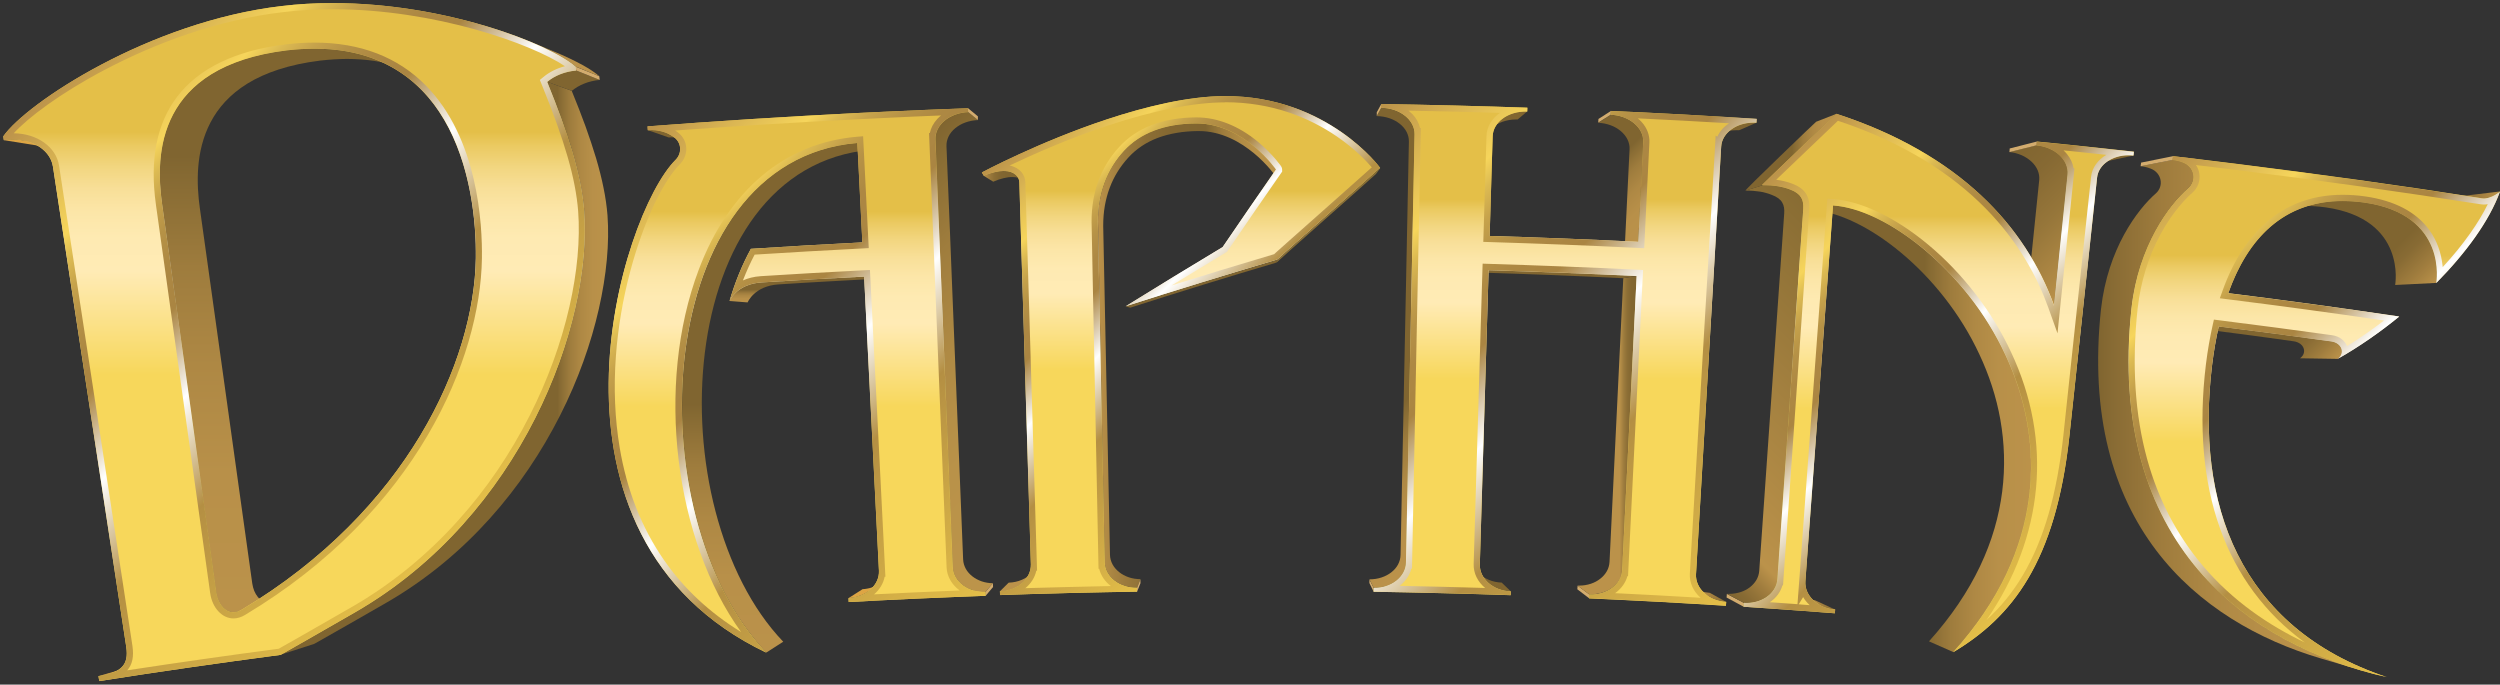 <?xml version="1.0" encoding="utf-8"?>
<!-- Generator: Adobe Illustrator 25.0.0, SVG Export Plug-In . SVG Version: 6.00 Build 0)  -->
<svg version="1.1" id="Layer_1" xmlns="http://www.w3.org/2000/svg" xmlns:xlink="http://www.w3.org/1999/xlink" x="0px" y="0px"
	 viewBox="0 0 3844 1052.6" style="enable-background:new 0 0 3844 1052.6;" xml:space="preserve">
<rect x="0" y="0" width="3844" height="1052.6" fill="#333333" stroke="none"/>
<style type="text/css">
	.st0{fill:#E5B623;}
	.st1{fill:url(#SVGID_1_);}
	.st2{fill:#DDA544;}
	.st3{fill:#D3AC6E;}
	.st4{fill:url(#SVGID_2_);}
	.st5{fill:#BB924A;}
	.st6{fill:url(#SVGID_3_);}
	.st7{fill:url(#SVGID_4_);}
	.st8{fill:url(#SVGID_5_);}
	.st9{fill:url(#SVGID_6_);}
	.st10{fill:url(#SVGID_7_);}
	.st11{fill:#806530;}
	.st12{fill:url(#SVGID_8_);}
	.st13{fill:url(#SVGID_9_);}
	.st14{fill:url(#SVGID_10_);}
	.st15{fill:url(#SVGID_11_);}
	.st16{fill:url(#SVGID_12_);}
	.st17{fill:#8B7035;}
	.st18{fill:url(#SVGID_13_);}
	.st19{fill:url(#SVGID_14_);}
	.st20{fill:url(#SVGID_15_);}
	.st21{fill:url(#SVGID_16_);}
	.st22{fill:url(#SVGID_17_);}
	.st23{fill:url(#SVGID_18_);}
	.st24{fill:url(#SVGID_19_);}
	.st25{fill:url(#SVGID_20_);}
	.st26{fill:url(#SVGID_21_);}
	.st27{fill:url(#SVGID_22_);}
	.st28{fill:url(#SVGID_23_);}
	.st29{fill:url(#SVGID_24_);}
	.st30{fill:url(#SVGID_25_);}
	.st31{fill:url(#SVGID_26_);}
	.st32{fill:url(#SVGID_27_);}
	.st33{fill:url(#SVGID_28_);}
	.st34{fill:url(#SVGID_29_);}
	.st35{fill:url(#SVGID_30_);}
	.st36{fill:url(#SVGID_31_);}
	.st37{fill:url(#SVGID_32_);}
	.st38{fill:url(#SVGID_33_);}
	.st39{fill:url(#SVGID_34_);}
	.st40{fill:url(#SVGID_35_);}
	.st41{fill:url(#SVGID_36_);}
	.st42{fill:url(#SVGID_37_);}
	.st43{fill:url(#SVGID_38_);}
	.st44{fill:url(#SVGID_39_);}
	.st45{fill:url(#SVGID_40_);}
	.st46{fill:url(#SVGID_41_);}
	.st47{fill:url(#SVGID_42_);}
	.st48{fill:url(#SVGID_43_);}
	.st49{fill:url(#SVGID_44_);}
	.st50{fill:url(#SVGID_45_);}
	.st51{fill:url(#SVGID_46_);}
	.st52{fill:url(#SVGID_47_);}
	.st53{fill:url(#SVGID_48_);}
	.st54{fill:url(#SVGID_49_);}
	.st55{fill:url(#SVGID_50_);}
	.st56{fill:url(#SVGID_51_);}
	.st57{fill:url(#SVGID_52_);}
	.st58{fill:url(#SVGID_53_);}
	.st59{fill:url(#SVGID_54_);}
	.st60{fill:url(#SVGID_55_);}
	.st61{fill:url(#SVGID_56_);}
	.st62{fill:url(#SVGID_57_);}
	.st63{fill:url(#SVGID_58_);}
	.st64{fill:url(#SVGID_59_);}
	.st65{fill:url(#SVGID_60_);}
	.st66{fill:url(#SVGID_61_);}
	.st67{fill:url(#SVGID_62_);}
	.st68{fill:url(#SVGID_63_);}
	.st69{fill:url(#SVGID_64_);}
	.st70{fill:url(#SVGID_65_);}
	.st71{fill:url(#SVGID_66_);}
	.st72{fill:url(#SVGID_67_);}
	.st73{fill:url(#SVGID_68_);}
	.st74{fill:url(#SVGID_69_);}
	.st75{fill:url(#SVGID_70_);}
	.st76{fill:url(#SVGID_71_);}
	.st77{fill:url(#SVGID_72_);}
	.st78{fill:url(#SVGID_73_);}
	.st79{fill:url(#SVGID_74_);}
	.st80{fill:url(#SVGID_75_);}
	.st81{fill:url(#SVGID_76_);}
	.st82{fill:url(#SVGID_77_);}
	.st83{fill:url(#SVGID_78_);}
	.st84{fill:url(#SVGID_79_);}
	.st85{fill:url(#SVGID_80_);}
	.st86{fill:url(#SVGID_81_);}
	.st87{fill:url(#SVGID_82_);}
	.st88{fill:url(#SVGID_83_);}
	.st89{fill:#70572B;}
	.st90{fill:#F4BC1E;}
	.st91{fill:url(#SVGID_84_);}
	.st92{fill:url(#SVGID_85_);}
	.st93{fill:url(#SVGID_86_);}
	.st94{fill:url(#SVGID_87_);}
	.st95{fill:url(#SVGID_88_);}
	.st96{fill:url(#SVGID_89_);}
	.st97{fill:#FFFFFF;}
</style>
<g>
	<path class="st2" d="M228.9,1018.4l-61,17.7c-1.2,0.3-2.4,0.7-3.7,1s-2.6,0.6-4,0.9c-1.4,0.3-2.8,0.6-4.2,0.8
		c-1.4,0.3-2.9,0.5-4.5,0.8l61.6-17.8c1.5-0.2,2.9-0.5,4.3-0.7c1.4-0.3,2.8-0.5,4.1-0.8c1.3-0.3,2.6-0.6,3.8-0.9
		C226.5,1019,227.7,1018.7,228.9,1018.4z"/>
	<path class="st3" d="M2681.1,932.9l-26.3-14.1c0-0.5,0.1-0.9,0.1-1.4c0-0.5,0.1-0.9,0.1-1.4c0-0.5,0.1-0.9,0.1-1.4
		c0-0.5,0.1-0.9,0.1-1.4l26.3,13.9c0,0.5-0.1,1-0.1,1.5s-0.1,1-0.1,1.5c0,0.5-0.1,1-0.1,1.5C2681.1,931.9,2681.1,932.4,2681.1,932.9
		z"/>
	<path class="st3" d="M2443.3,919.8l-18-13.7c0-0.5,0-0.9,0.1-1.4c0-0.5,0-0.9,0.1-1.4c0-0.5,0-0.9,0.1-1.4s0-0.9,0.1-1.4l18,13.5
		c0,0.5,0,1-0.1,1.5c0,0.5,0,1-0.1,1.5c0,0.5,0,1-0.1,1.5C2443.4,918.8,2443.3,919.3,2443.3,919.8z"/>
	<path class="st2" d="M1353.2,897.4l-20.6,13.4c-1.9,1.3-4,2.4-6.1,3.4c-2.2,1-4.4,1.9-6.7,2.7c-2.3,0.8-4.8,1.4-7.3,1.8
		c-2.5,0.5-5.1,0.8-7.7,0.9l21.5-13.7c2.5-0.1,5-0.4,7.4-0.9c2.4-0.4,4.8-1,7-1.8c2.3-0.7,4.4-1.6,6.5-2.6
		C1349.3,899.7,1351.3,898.6,1353.2,897.4z"/>
	<path class="st3" d="M2112.1,909.8l-6.5-13.3c0-0.5,0-0.9,0-1.4c0-0.5,0-0.9,0-1.4s0-0.9,0-1.4c0-0.5,0-0.9,0-1.4l6.5,13.1
		c0,0.5,0,1,0,1.5c0,0.5,0,1,0,1.5c0,0.5,0,1,0,1.5C2112.1,908.8,2112.1,909.3,2112.1,909.8z"/>
	<linearGradient id="SVGID_1_" gradientUnits="userSpaceOnUse" x1="2771.365" y1="927.486" x2="2821.825" y2="927.486">
		<stop  offset="0" style="stop-color:#806530"/>
		<stop  offset="3.405000e-02" style="stop-color:#886B34"/>
		<stop  offset="8.821567e-02" style="stop-color:#A07D3E"/>
		<stop  offset="0.139" style="stop-color:#BB924A"/>
		<stop  offset="1" style="stop-color:#886C33"/>
	</linearGradient>
	<path class="st1" d="M2801.8,932l-30.5-14.1c1.4,0.7,2.9,1.3,4.5,1.8c1.5,0.5,3.1,1,4.7,1.5c1.6,0.4,3.3,0.8,4.9,1.1
		c1.7,0.3,3.4,0.5,5.1,0.6l31.2,14.3c-1.8-0.1-3.6-0.4-5.3-0.7c-1.7-0.3-3.5-0.7-5.1-1.1c-1.7-0.4-3.3-0.9-4.9-1.5
		C2804.9,933.3,2803.3,932.7,2801.8,932z"/>
	<path class="st5" d="M1586.9,880.7l-12.1,12.8c-2.2,2.3-4.6,4.4-7.4,6.2c-2.7,1.9-5.7,3.5-8.8,4.9c-3.2,1.4-6.5,2.5-10.1,3.2
		c-3.5,0.8-7.2,1.3-11,1.4l13.4-13.3c3.7-0.1,7.2-0.6,10.6-1.3s6.6-1.8,9.7-3.1c3.1-1.3,5.9-2.9,8.5-4.7
		C1582.4,885,1584.8,882.9,1586.9,880.7z"/>
	<linearGradient id="SVGID_2_" gradientUnits="userSpaceOnUse" x1="2605.372" y1="914.971" x2="2654.211" y2="914.971">
		<stop  offset="0" style="stop-color:#806530"/>
		<stop  offset="3.405000e-02" style="stop-color:#886B34"/>
		<stop  offset="8.821567e-02" style="stop-color:#A07D3E"/>
		<stop  offset="0.139" style="stop-color:#BB924A"/>
		<stop  offset="1" style="stop-color:#886C33"/>
	</linearGradient>
	<path class="st4" d="M2629.9,918.3l-24.5-13.6c1.7,0.9,3.5,1.8,5.3,2.6c1.8,0.8,3.8,1.4,5.7,2s4,1,6.1,1.4c2.1,0.4,4.2,0.6,6.4,0.8
		l25.3,13.9c-2.2-0.1-4.5-0.4-6.6-0.8s-4.3-0.9-6.3-1.5c-2-0.6-4-1.3-5.9-2.1S2631.6,919.3,2629.9,918.3z"/>
	<linearGradient id="SVGID_3_" gradientUnits="userSpaceOnUse" x1="2273.673" y1="895.163" x2="2322.957" y2="895.163">
		<stop  offset="0.65" style="stop-color:#806530"/>
		<stop  offset="1" style="stop-color:#806630"/>
	</linearGradient>
	<path class="st6" d="M2286.2,894l-12.6-12.8c2.1,2.1,4.5,4.1,7.1,5.8c2.6,1.7,5.4,3.3,8.4,4.5c3,1.3,6.2,2.3,9.5,3
		c3.3,0.7,6.8,1.2,10.4,1.3l13.8,13.3c-3.7-0.1-7.3-0.6-10.8-1.3s-6.8-1.8-9.9-3.1s-6-2.9-8.7-4.7
		C2290.9,898.2,2288.4,896.2,2286.2,894z"/>
	<linearGradient id="SVGID_4_" gradientUnits="userSpaceOnUse" x1="3412.189" y1="450.466" x2="3554.136" y2="592.412">
		<stop  offset="0.659" style="stop-color:#806530"/>
		<stop  offset="0.743" style="stop-color:#886B34"/>
		<stop  offset="0.876" style="stop-color:#A07D3E"/>
		<stop  offset="1" style="stop-color:#BB924A"/>
	</linearGradient>
	<path class="st7" d="M3594.4,551.8l-58-0.9c2.9-2,4.8-4.5,5.7-7.2c0.9-2.6,0.9-5.4,0-8.1c-0.9-2.6-2.7-5-5.2-6.9
		c-2.6-1.9-5.9-3.3-9.9-3.9c-13.9-1.9-27.8-3.9-41.7-5.8c-13.9-1.9-27.8-3.8-41.7-5.6s-27.8-3.7-41.8-5.4
		c-13.9-1.8-27.8-3.5-41.8-5.3l51.6-0.8c14.4,1.8,28.8,3.6,43.3,5.5s28.8,3.7,43.3,5.6c14.4,1.9,28.8,3.8,43.2,5.8
		c14.4,2,28.8,3.9,43.2,6c4.2,0.6,7.6,2,10.3,4c2.6,2,4.5,4.5,5.4,7.2c0.9,2.7,1,5.6,0,8.3S3597.4,549.7,3594.4,551.8z"/>
	<linearGradient id="SVGID_5_" gradientUnits="userSpaceOnUse" x1="1235.57" y1="425.138" x2="1235.57" y2="465.003">
		<stop  offset="0.513" style="stop-color:#806530"/>
		<stop  offset="0.535" style="stop-color:#866A33"/>
		<stop  offset="0.632" style="stop-color:#9E7C3D"/>
		<stop  offset="0.737" style="stop-color:#AE8844"/>
		<stop  offset="0.852" style="stop-color:#B89049"/>
		<stop  offset="1" style="stop-color:#BB924A"/>
	</linearGradient>
	<path class="st8" d="M1328.7,425.1l20.7,3.5c-12.7,0.6-25.4,1.3-38.1,2c-12.7,0.7-25.4,1.4-38.1,2.1c-12.7,0.7-25.4,1.5-38.1,2.2
		s-25.4,1.6-38.1,2.4c-9.3,0.6-16.9,2.6-23.1,5.3s-11,6.1-14.6,9.4c-3.6,3.3-6,6.5-7.6,9c-1.5,2.4-2.2,4-2.2,4l-27.9-2.2
		c0,0,0.7-1.6,2.3-4.1c1.6-2.5,4.1-5.9,7.9-9.3s8.7-6.9,15.1-9.7c6.4-2.8,14.3-4.9,23.9-5.5c13.2-0.8,26.3-1.7,39.5-2.4
		c13.2-0.8,26.3-1.6,39.5-2.3c13.2-0.7,26.3-1.5,39.5-2.2C1302.4,426.5,1315.6,425.8,1328.7,425.1z"/>
	<linearGradient id="SVGID_6_" gradientUnits="userSpaceOnUse" x1="2425.537" y1="669.131" x2="2516.453" y2="669.131">
		<stop  offset="0.715" style="stop-color:#BB924A"/>
		<stop  offset="0.73" style="stop-color:#B38C46"/>
		<stop  offset="0.785" style="stop-color:#9C7B3D"/>
		<stop  offset="0.844" style="stop-color:#8C6E35"/>
		<stop  offset="0.91" style="stop-color:#836731"/>
		<stop  offset="1" style="stop-color:#806530"/>
	</linearGradient>
	<path class="st9" d="M2443.6,913.9l-18-13.5c0.2,0,0.4,0,0.7,0c0.2,0,0.4,0,0.7,0c0.2,0,0.4,0,0.7,0s0.4,0,0.7,0
		c6.2,0,12.1-1,17.6-2.8s10.3-4.4,14.5-7.7c4.2-3.2,7.6-7.1,10.1-11.5c2.5-4.4,3.9-9.2,4.2-14.3c1.8-36.4,3.6-72.7,5.3-109.1
		c1.8-36.4,3.6-72.7,5.3-109.1c1.8-36.4,3.6-72.7,5.3-109.1c1.8-36.4,3.6-72.7,5.3-109.1l20.6-3.5c-1.8,37.7-3.7,75.4-5.5,113
		s-3.7,75.4-5.5,113c-1.8,37.7-3.7,75.4-5.5,113c-1.8,37.7-3.7,75.4-5.5,113c-0.3,5.3-1.8,10.3-4.3,14.8c-2.5,4.5-6.1,8.5-10.4,11.9
		c-4.3,3.4-9.4,6.1-15,7.9c-5.6,1.9-11.8,2.9-18.2,2.9c-0.2,0-0.5,0-0.7,0c-0.2,0-0.5,0-0.7,0c-0.2,0-0.5,0-0.7,0
		S2443.8,913.9,2443.6,913.9z"/>
	<path class="st11" d="M2516.5,424.3l-20.6,3.5c-18.3-0.9-36.6-1.7-54.9-2.6s-36.6-1.6-54.9-2.3c-18.3-0.7-36.6-1.4-54.9-2
		c-18.3-0.6-36.6-1.2-54.9-1.8l12.7-3.8c19,0.6,37.9,1.2,56.9,1.8c19,0.7,37.9,1.4,56.9,2.1c19,0.7,37.9,1.5,56.9,2.4
		S2497.5,423.3,2516.5,424.3z"/>
	<path class="st11" d="M1964.2,399.3l-1.4,4.4c-18.9,5.6-37.7,11.2-56.5,16.9s-37.6,11.4-56.3,17.2c-18.8,5.8-37.5,11.6-56.2,17.5
		c-18.7,5.9-37.4,11.8-56,17.8l-6.7-1.9c19.3-6.2,38.7-12.3,58-18.4c19.4-6.1,38.8-12.1,58.2-18.1c19.4-6,38.9-11.9,58.4-17.8
		S1944.7,405.1,1964.2,399.3z"/>
	<linearGradient id="SVGID_7_" gradientUnits="userSpaceOnUse" x1="2787.534" y1="659.242" x2="3123.164" y2="659.242">
		<stop  offset="0.513" style="stop-color:#806530"/>
		<stop  offset="0.535" style="stop-color:#866A33"/>
		<stop  offset="0.632" style="stop-color:#9E7C3D"/>
		<stop  offset="0.737" style="stop-color:#AE8844"/>
		<stop  offset="0.852" style="stop-color:#B89049"/>
		<stop  offset="1" style="stop-color:#BB924A"/>
	</linearGradient>
	<path class="st10" d="M3003.5,1002.7l-37.5-16.6c34.4-38.1,60.1-76.8,78.5-115.4c18.4-38.6,29.3-77.2,34.1-115
		c4.8-37.8,3.4-74.7-2.8-110.1s-17.5-69.3-32.4-100.9c-14.7-31.6-33.1-60.9-53.7-87.2c-20.6-26.3-43.3-49.5-66.7-69
		c-23.4-19.5-47.4-35.2-70.4-46.3c-23.1-11.2-45.3-17.8-65-19.1l31.1-7.3c20.4,1.4,43.4,8.2,67.3,19.8c23.9,11.6,48.8,27.8,73,48
		c24.2,20.2,47.8,44.3,69.1,71.5c21.3,27.2,40.4,57.6,55.6,90.3c15.5,32.7,27.1,67.8,33.6,104.5s7.9,75,2.9,114.1
		c-5,39.1-16.3,79.1-35.4,119.1C3065.8,923.2,3039.1,963.3,3003.5,1002.7z"/>
	<linearGradient id="SVGID_8_" gradientUnits="userSpaceOnUse" x1="3561.447" y1="275.782" x2="3733.282" y2="447.617">
		<stop  offset="0.659" style="stop-color:#806530"/>
		<stop  offset="0.743" style="stop-color:#886B34"/>
		<stop  offset="0.876" style="stop-color:#A07D3E"/>
		<stop  offset="1" style="stop-color:#BB924A"/>
	</linearGradient>
	<path class="st12" d="M3519.2,318.1l57.4-7.5c2-0.3,4.1-0.5,6.2-0.7c2.1-0.2,4.2-0.4,6.3-0.5c2.1-0.1,4.3-0.2,6.5-0.3
		s4.4-0.1,6.6-0.1c2.7,0,5.4,0,8.1,0.1s5.5,0.3,8.3,0.5s5.6,0.5,8.5,0.8c2.9,0.3,5.7,0.7,8.6,1.1c32.3,4.6,55.4,14.7,71.8,27.1
		s26.2,27.3,31.9,41.6s7.4,28,7.6,38.1s-0.9,16.7-0.9,16.7l-63.3,3.2c0,0,1.1-6.3,0.9-16.1c-0.2-9.8-1.9-23-7.4-36.8
		c-5.5-13.8-14.9-28.1-30.8-40.2c-15.8-12-38.1-21.7-69.3-26.2c-2.8-0.4-5.6-0.7-8.3-1s-5.5-0.5-8.2-0.7c-2.7-0.2-5.4-0.3-8-0.4
		s-5.2-0.1-7.8-0.1c-2.1,0-4.3,0-6.4,0.1c-2.1,0.1-4.2,0.2-6.2,0.3c-2.1,0.1-4.1,0.3-6.1,0.5
		C3523.1,317.6,3521.2,317.8,3519.2,318.1z"/>
	<linearGradient id="SVGID_9_" gradientUnits="userSpaceOnUse" x1="3755.922" y1="303.367" x2="3843.991" y2="303.367">
		<stop  offset="0" style="stop-color:#806530"/>
		<stop  offset="0.245" style="stop-color:#886B34"/>
		<stop  offset="0.636" style="stop-color:#A07D3E"/>
		<stop  offset="1" style="stop-color:#BB924A"/>
	</linearGradient>
	<path class="st13" d="M3821.8,304.7l-65.9,7.7c2.7-0.3,5.4-1.1,7.9-2s4.8-2.1,6.7-3.3c2-1.2,3.6-2.3,4.8-3.1c1.2-0.9,1.9-1.5,2-1.6
		l66.7-8c-0.1,0.1-0.9,0.8-2.1,1.7c-1.2,0.9-2.9,2.1-4.9,3.3c-2,1.2-4.4,2.4-7,3.4C3827.4,303.6,3824.7,304.4,3821.8,304.7z"/>
	<linearGradient id="SVGID_10_" gradientUnits="userSpaceOnUse" x1="2524.044" y1="782.013" x2="2886.43" y2="419.626">
		<stop  offset="0" style="stop-color:#806530"/>
		<stop  offset="3.405000e-02" style="stop-color:#886B34"/>
		<stop  offset="8.821567e-02" style="stop-color:#A07D3E"/>
		<stop  offset="0.139" style="stop-color:#BB924A"/>
		<stop  offset="1" style="stop-color:#886C33"/>
	</linearGradient>
	<path class="st14" d="M2772.4,311.6c-0.5-2.9-1.4-5.6-2.9-8.1c-1.5-2.5-3.5-4.7-6.3-6.7c-2.7-2-6.2-3.8-10.4-5.4
		c-2.8-1.1-5.8-2.1-8.9-3c-3.1-0.8-6.4-1.6-9.9-2.1c-3.5-0.6-7.1-1-10.9-1.3c-3.8-0.3-7.8-0.4-12-0.4l-27.3,8.4
		c4,0,7.9,0.1,11.6,0.4c3.7,0.3,7.2,0.7,10.6,1.2c3.4,0.5,6.5,1.2,9.6,2.1c3,0.8,5.9,1.8,8.6,2.9c4.1,1.5,7.4,3.3,10.1,5.2
		c2.6,1.9,4.6,4.1,6,6.5c1.4,2.4,2.3,5,2.8,7.8c0.5,2.8,0.5,5.9,0.3,9.1c-3.2,45.8-6.4,91.6-9.6,137.4c-3.2,45.8-6.4,91.6-9.6,137.4
		c-3.2,45.8-6.4,91.6-9.6,137.4c-3.2,45.8-6.4,91.6-9.6,137.4c-0.4,5-1.9,9.7-4.4,14c-2.5,4.2-5.9,8-10,11.2
		c-4.1,3.1-9,5.7-14.3,7.4c-5.3,1.7-11.1,2.7-17.2,2.7c-0.3,0-0.6,0-0.9,0c-0.3,0-0.6,0-1,0c-0.3,0-0.6,0-1,0s-0.6,0-1-0.1
		l26.3,13.9c0.3,0,0.7,0,1,0.1c0.3,0,0.7,0,1,0c0.3,0,0.7,0,1,0c0.3,0,0.7,0,1,0c6.3,0,12.3-1,17.8-2.8c5.5-1.8,10.5-4.4,14.8-7.7
		c4.3-3.3,7.8-7.2,10.4-11.6s4.1-9.3,4.5-14.5c3.3-47.5,6.6-94.9,9.9-142.4c3.3-47.5,6.6-94.9,9.9-142.4
		c3.3-47.5,6.6-94.9,9.9-142.4c3.3-47.5,6.6-94.9,9.9-142.4C2772.9,317.7,2772.9,314.6,2772.4,311.6z"/>
	<linearGradient id="SVGID_11_" gradientUnits="userSpaceOnUse" x1="1512.933" y1="271.218" x2="1572.924" y2="271.218">
		<stop  offset="0" style="stop-color:#BB924A"/>
		<stop  offset="3.193273e-02" style="stop-color:#B38C46"/>
		<stop  offset="0.142" style="stop-color:#9C7B3D"/>
		<stop  offset="0.261" style="stop-color:#8C6E35"/>
		<stop  offset="0.395" style="stop-color:#836731"/>
		<stop  offset="0.577" style="stop-color:#806530"/>
	</linearGradient>
	<path class="st15" d="M1560.3,267.6l12.6,9c-0.9-0.7-2-1.3-3.2-1.8c-1.2-0.5-2.4-1-3.8-1.4c-1.4-0.4-2.8-0.7-4.4-0.9
		c-1.6-0.2-3.2-0.3-5-0.3c-1.9,0-4,0.1-6.2,0.4c-2.2,0.3-4.5,0.7-6.9,1.3s-5,1.3-7.7,2.2c-2.7,0.9-5.5,2-8.5,3.3l-14.3-8.9
		c3.1-1.3,6-2.5,8.8-3.4c2.8-1,5.5-1.7,8-2.3c2.5-0.6,4.9-1,7.2-1.3c2.3-0.3,4.4-0.4,6.4-0.4c1.8,0,3.6,0.1,5.2,0.3s3.1,0.5,4.5,0.9
		c1.4,0.4,2.7,0.9,3.9,1.5C1558.2,266.3,1559.3,266.9,1560.3,267.6z"/>
	<path class="st17" d="M2122.4,258.4l-6.9,9.3c-1.8,1.8-12.3,11.2-27,24.2c-14.7,13.1-33.6,29.8-52.2,46.3
		c-18.6,16.5-37.1,32.9-50.8,45.1c-13.7,12.2-22.7,20.3-22.6,20.4l1.4-4.4c-0.1-0.1,9.2-8.5,23.4-21.1s33.3-29.5,52.6-46.7
		c19.3-17.1,38.9-34.5,54.1-48S2120.5,260.2,2122.4,258.4z"/>
	<linearGradient id="SVGID_12_" gradientUnits="userSpaceOnUse" x1="3226.1" y1="637.968" x2="3628.035" y2="637.968">
		<stop  offset="0" style="stop-color:#806530"/>
		<stop  offset="5.539310e-02" style="stop-color:#886B34"/>
		<stop  offset="0.246" style="stop-color:#9F7C3D"/>
		<stop  offset="0.452" style="stop-color:#AF8945"/>
		<stop  offset="0.685" style="stop-color:#B89049"/>
		<stop  offset="1" style="stop-color:#BB924A"/>
	</linearGradient>
	<path class="st16" d="M3628,1030l-59.2-17.5c-47.7-14.1-94.8-34.2-138.2-61.6s-83.1-62-115.6-105.1c-32.6-43.1-58.1-94.7-73.3-156
		s-20-132.4-11.2-214.5c2.6-23.2,7.4-44.4,13.6-63.6c6.2-19.1,13.8-36.2,21.9-51s16.8-27.6,25.2-38.2s16.5-18.9,23.5-25
		c3.2-2.8,5.4-6.2,6.6-9.8c1.2-3.6,1.4-7.4,0.7-11.1s-2.4-7.2-4.9-10.2c-2.5-3-5.9-5.5-10.1-7.1c-1.2-0.5-2.4-0.9-3.7-1.3
		c-1.3-0.4-2.5-0.8-3.8-1.1s-2.6-0.6-4-0.8c-1.3-0.2-2.7-0.4-4.1-0.6l49.2-9.7c1.4,0.2,2.9,0.4,4.2,0.6c1.4,0.3,2.8,0.5,4.1,0.9
		c1.4,0.3,2.7,0.7,4,1.1c1.3,0.4,2.6,0.9,3.8,1.3c4.3,1.7,7.8,4.2,10.4,7.4c2.6,3.1,4.3,6.7,5.1,10.5c0.8,3.8,0.5,7.8-0.7,11.5
		c-1.2,3.7-3.5,7.3-6.9,10.2c-7.3,6.3-15.7,14.9-24.3,25.9c-8.7,10.9-17.7,24.1-26.1,39.5c-8.4,15.4-16.3,33.1-22.7,52.9
		c-6.4,19.8-11.4,41.8-14.1,65.8c-9.1,85-4.1,158.7,11.6,222.2s42.2,117,75.9,161.7c33.8,44.7,74.8,80.5,119.8,108.8
		C3529.8,994.6,3578.7,1015.4,3628,1030z"/>
	<path class="st3" d="M3340.6,245.9l-49.2,9.7c0.1-0.5,0.1-0.9,0.2-1.4c0.1-0.5,0.1-0.9,0.2-1.4s0.1-0.9,0.2-1.4
		c0.1-0.5,0.1-0.9,0.2-1.4l49.2-9.9c-0.1,0.5-0.1,1-0.2,1.5c-0.1,0.5-0.1,1-0.2,1.5c-0.1,0.5-0.1,1-0.2,1.5
		C3340.7,244.9,3340.6,245.4,3340.6,245.9z"/>
	<linearGradient id="SVGID_13_" gradientUnits="userSpaceOnUse" x1="3213.399" y1="244.324" x2="3280.677" y2="244.324">
		<stop  offset="0" style="stop-color:#8A6D33"/>
		<stop  offset="0.375" style="stop-color:#836731"/>
		<stop  offset="1" style="stop-color:#806530"/>
	</linearGradient>
	<path class="st18" d="M3213.4,250l46.4-9.9c1.1-0.2,2.1-0.4,3.2-0.6c1.1-0.2,2.2-0.3,3.3-0.4s2.2-0.2,3.4-0.3
		c1.1-0.1,2.3-0.1,3.5-0.1c0.6,0,1.2,0,1.9,0c0.6,0,1.2,0,1.9,0.1c0.6,0,1.3,0.1,1.9,0.1c0.6,0.1,1.3,0.1,1.9,0.2l-47.1,10
		c-0.6-0.1-1.2-0.1-1.8-0.2s-1.2-0.1-1.8-0.1s-1.2-0.1-1.8-0.1c-0.6,0-1.2,0-1.8,0c-1.1,0-2.2,0-3.3,0.1s-2.2,0.1-3.3,0.3
		c-1.1,0.1-2.1,0.3-3.2,0.4C3215.5,249.6,3214.4,249.8,3213.4,250z"/>
	<linearGradient id="SVGID_14_" gradientUnits="userSpaceOnUse" x1="3054.793" y1="268.769" x2="3207.187" y2="421.163">
		<stop  offset="0" style="stop-color:#806530"/>
		<stop  offset="0.236" style="stop-color:#866933"/>
		<stop  offset="0.543" style="stop-color:#96763A"/>
		<stop  offset="0.887" style="stop-color:#B18A45"/>
		<stop  offset="1" style="stop-color:#BB924A"/>
	</linearGradient>
	<path class="st19" d="M3158.4,469.9l-42.9,1.9c1.7-16.2,3.3-32.4,5-48.7c1.7-16.2,3.3-32.4,5-48.7c1.7-16.2,3.3-32.4,5-48.7
		c1.7-16.2,3.3-32.5,5-48.7c0.5-5.3-0.3-10.4-2.4-15.3s-5.3-9.3-9.5-13.2c-4.2-3.9-9.3-7.3-15-9.8c-5.8-2.5-12.2-4.3-19.1-4.9
		l41.9-10.5c7.2,0.7,13.8,2.5,19.8,5.1c6,2.6,11.3,6.1,15.6,10.1s7.7,8.7,9.8,13.7c2.1,5,3,10.4,2.5,15.8
		c-1.7,16.8-3.5,33.6-5.2,50.4c-1.7,16.8-3.5,33.6-5.2,50.4s-3.5,33.6-5.2,50.4C3161.9,436.3,3160.2,453.1,3158.4,469.9z"/>
	<linearGradient id="SVGID_15_" gradientUnits="userSpaceOnUse" x1="1194.044" y1="219.718" x2="1194.044" y2="1003.459">
		<stop  offset="0.513" style="stop-color:#806530"/>
		<stop  offset="0.535" style="stop-color:#866A33"/>
		<stop  offset="0.632" style="stop-color:#9E7C3D"/>
		<stop  offset="0.737" style="stop-color:#AE8844"/>
		<stop  offset="0.852" style="stop-color:#B89049"/>
		<stop  offset="1" style="stop-color:#BB924A"/>
	</linearGradient>
	<path class="st20" d="M1318.4,219.7l21.1,10.6c-76.7,6.6-135.7,44.5-178,100.7s-67.8,130.9-77.7,211.1
		c-9.9,80.2-4.1,165.9,16.4,244.3s55.5,149.5,104.1,200.3l-25.9,16.6c-50.4-52.7-86.7-126.3-107.8-207.6
		c-21.2-81.2-27.2-170-16.9-253.1c10.2-83.1,36.7-160.4,80.5-218.7S1238.9,226.6,1318.4,219.7z"/>
	<path class="st3" d="M3131.6,223.4l-41.9,10.5c0-0.5,0.1-0.9,0.1-1.4c0-0.5,0.1-0.9,0.1-1.4c0-0.5,0.1-0.9,0.1-1.4
		c0-0.5,0.1-0.9,0.1-1.4l41.9-10.7c-0.1,0.5-0.1,1-0.1,1.5c0,0.5-0.1,1-0.1,1.5c0,0.5-0.1,1-0.1,1.5
		C3131.7,222.4,3131.6,222.9,3131.6,223.4z"/>
	<path class="st2" d="M33.5,215.5l65.7,10.8c-1.1-0.2-2.1-0.3-3.2-0.5c-1.1-0.1-2.2-0.2-3.2-0.3s-2.2-0.2-3.3-0.2
		c-1.1,0-2.2-0.1-3.3-0.1c-1.1,0-2.2,0-3.3,0.1s-2.2,0.1-3.4,0.2s-2.3,0.2-3.4,0.3s-2.3,0.3-3.4,0.5L5.9,215.5
		c1.2-0.2,2.4-0.4,3.6-0.5c1.2-0.1,2.4-0.3,3.5-0.3c1.2-0.1,2.3-0.2,3.5-0.2c1.2,0,2.3-0.1,3.5-0.1c1.2,0,2.3,0,3.5,0.1
		c1.1,0,2.3,0.1,3.4,0.2c1.1,0.1,2.3,0.2,3.4,0.3C31.3,215.1,32.4,215.3,33.5,215.5z"/>
	<path class="st11" d="M1022.5,203.5l31.3,11.2c-1.6-0.6-3.1-1-4.8-1.5c-1.6-0.4-3.3-0.8-5-1.1s-3.5-0.5-5.2-0.7
		c-1.8-0.1-3.6-0.2-5.4-0.2c-0.4,0-0.8,0-1.2,0c-0.4,0-0.8,0-1.3,0s-0.8,0-1.3,0.1s-0.8,0.1-1.3,0.1l-32.2-11.3
		c0.4,0,0.9-0.1,1.3-0.1c0.4,0,0.9,0,1.3-0.1c0.4,0,0.9,0,1.3,0c0.4,0,0.9,0,1.3,0c1.9,0,3.8,0.1,5.6,0.2s3.6,0.4,5.4,0.7
		c1.8,0.3,3.5,0.7,5.2,1.1C1019.3,202.4,1020.9,202.9,1022.5,203.5z"/>
	<linearGradient id="SVGID_16_" gradientUnits="userSpaceOnUse" x1="1688.093" y1="546.939" x2="1962.116" y2="546.939">
		<stop  offset="0" style="stop-color:#BB924A"/>
		<stop  offset="3.352663e-02" style="stop-color:#B38C46"/>
		<stop  offset="0.149" style="stop-color:#9C7B3D"/>
		<stop  offset="0.274" style="stop-color:#8C6E35"/>
		<stop  offset="0.415" style="stop-color:#836731"/>
		<stop  offset="0.605" style="stop-color:#806530"/>
		<stop  offset="0.626" style="stop-color:#876B33"/>
		<stop  offset="0.704" style="stop-color:#9F7D3D"/>
		<stop  offset="0.788" style="stop-color:#AF8A44"/>
		<stop  offset="0.881" style="stop-color:#B99249"/>
		<stop  offset="1" style="stop-color:#BC944A"/>
	</linearGradient>
	<path class="st21" d="M1962.1,260.8l-1.3,9.2c0,0-0.7-1.1-2.2-2.9c-1.4-1.9-3.5-4.5-6.3-7.7c-2.8-3.2-6.2-7-10.2-11
		c-4-4-8.6-8.3-13.8-12.6c-5.2-4.3-10.9-8.5-17.1-12.6c-6.2-4-13-7.8-20.1-11c-7.2-3.2-14.8-5.9-22.9-7.8
		c-8.1-1.9-16.5-2.9-25.4-2.9c-11.9,0.1-23,1-33.5,2.8c-10.4,1.8-20.1,4.3-29.1,7.7c-9,3.4-17.2,7.6-24.8,12.7s-14.4,10.9-20.5,17.6
		c-6.1,6.7-11.6,13.9-16.4,21.6s-8.9,16-12.2,24.8s-5.8,18.1-7.5,27.8c-1.7,9.8-2.5,20.1-2.5,30.9c0.9,42.1,1.7,84.3,2.6,126.4
		s1.7,84.3,2.6,126.4c0.9,42.1,1.7,84.3,2.6,126.4c0.9,42.1,1.7,84.3,2.6,126.4c0.1,5.2,1.5,10.2,3.9,14.7
		c2.4,4.5,5.9,8.5,10.1,11.9c4.2,3.4,9.3,6.1,14.8,8s11.7,2.9,18.1,2.9l-5.2,13.1c-6.6,0-13.9-1.1-19.7-3c-5.8-2-11-4.8-15.4-8.3
		c-4.4-3.5-8-7.7-10.5-12.4c-2.5-4.7-4-9.8-4.1-15.2c-0.9-43.7-1.8-87.3-2.6-131s-1.8-87.3-2.6-131c-0.9-43.7-1.8-87.3-2.6-131
		s-1.8-87.3-2.6-131c-0.1-11.2,0.8-21.9,2.6-32c1.8-10.1,4.4-19.8,7.8-28.9s7.7-17.6,12.6-25.6c5-8,10.7-15.5,17-22.4
		c6.4-6.9,13.4-13,21.3-18.3c7.8-5.2,16.4-9.6,25.7-13.2c9.3-3.5,19.4-6.2,30.2-8c10.8-1.8,22.4-2.8,34.7-2.9c9.2,0,17.9,1.1,26.3,3
		c8.4,1.9,16.3,4.7,23.7,8s14.4,7.2,20.9,11.4c6.4,4.2,12.4,8.6,17.7,13c5.4,4.4,10.1,8.9,14.3,13s7.7,8,10.6,11.4s5.1,6.1,6.5,8
		C1961.4,259.7,1962.1,260.8,1962.1,260.8z"/>
	<linearGradient id="SVGID_17_" gradientUnits="userSpaceOnUse" x1="2645.307" y1="196.748" x2="2700.748" y2="196.748">
		<stop  offset="0" style="stop-color:#8A6D33"/>
		<stop  offset="0.375" style="stop-color:#836731"/>
		<stop  offset="1" style="stop-color:#806530"/>
	</linearGradient>
	<path class="st22" d="M2645.3,205.1l25.9-11.5c1.9-0.8,3.8-1.6,5.8-2.2c2-0.6,4.1-1.2,6.2-1.6s4.3-0.8,6.5-1
		c2.2-0.2,4.5-0.3,6.8-0.3c0.4,0,0.7,0,1.1,0c0.4,0,0.7,0,1.1,0c0.4,0,0.7,0,1.1,0c0.4,0,0.7,0,1.1,0.1l-27,11.7c-0.3,0-0.7,0-1-0.1
		c-0.3,0-0.7,0-1,0c-0.3,0-0.7,0-1,0s-0.7,0-1,0c-2.2,0-4.4,0.1-6.5,0.3c-2.1,0.2-4.2,0.5-6.3,1c-2,0.4-4,0.9-6,1.6
		S2647.1,204.3,2645.3,205.1z"/>
	<linearGradient id="SVGID_18_" gradientUnits="userSpaceOnUse" x1="2434.113" y1="211.863" x2="2556.475" y2="334.225">
		<stop  offset="0.354" style="stop-color:#806530"/>
		<stop  offset="0.384" style="stop-color:#866A33"/>
		<stop  offset="0.512" style="stop-color:#9E7C3D"/>
		<stop  offset="0.651" style="stop-color:#AE8844"/>
		<stop  offset="0.804" style="stop-color:#B89049"/>
		<stop  offset="1" style="stop-color:#BB924A"/>
	</linearGradient>
	<path class="st23" d="M2519,371.7l-20.6,5.4c0.6-12.3,1.2-24.6,1.8-36.9c0.6-12.3,1.2-24.6,1.8-36.9c0.6-12.3,1.2-24.6,1.8-36.9
		c0.6-12.3,1.2-24.6,1.8-36.9c0.3-5.3-0.9-10.4-3.2-15.1s-5.8-9-10.1-12.7c-4.4-3.7-9.6-6.8-15.5-9c-5.9-2.2-12.4-3.6-19.4-3.9
		l19.2-12.1c7.2,0.3,13.9,1.7,20.1,4c6.1,2.3,11.6,5.5,16.1,9.3c4.5,3.8,8.1,8.3,10.5,13.2s3.6,10.2,3.3,15.7
		c-0.6,12.8-1.3,25.5-1.9,38.3s-1.3,25.5-1.9,38.3s-1.3,25.5-1.9,38.3S2519.6,358.9,2519,371.7z"/>
	<linearGradient id="SVGID_19_" gradientUnits="userSpaceOnUse" x1="2683.717" y1="234.019" x2="2823.678" y2="234.019">
		<stop  offset="0.513" style="stop-color:#806530"/>
		<stop  offset="0.535" style="stop-color:#866A33"/>
		<stop  offset="0.632" style="stop-color:#9E7C3D"/>
		<stop  offset="0.737" style="stop-color:#AE8844"/>
		<stop  offset="0.852" style="stop-color:#B89049"/>
		<stop  offset="1" style="stop-color:#BB924A"/>
	</linearGradient>
	<path class="st24" d="M2711.1,284.7l-27.3,8.4c-0.5,0,6-6.7,16-16.6c10.1-9.9,23.7-23.2,37.4-36.4c13.7-13.2,27.5-26.4,37.8-36.4
		c10.4-9.9,17.4-16.5,17.5-16.5l31.2-12.2c-0.1,0-7.4,6.8-18.1,17.1c-10.8,10.3-25,24-39.2,37.7c-14.2,13.7-28.3,27.4-38.7,37.7
		C2717.3,277.7,2710.5,284.6,2711.1,284.7z"/>
	<linearGradient id="SVGID_20_" gradientUnits="userSpaceOnUse" x1="1293.619" y1="343.861" x2="1687.619" y2="737.861">
		<stop  offset="0" style="stop-color:#806530"/>
		<stop  offset="5.174923e-02" style="stop-color:#876B33"/>
		<stop  offset="0.25" style="stop-color:#9F7D3D"/>
		<stop  offset="0.463" style="stop-color:#AF8A44"/>
		<stop  offset="0.698" style="stop-color:#B99249"/>
		<stop  offset="1" style="stop-color:#BC944A"/>
	</linearGradient>
	<path class="st25" d="M1488.7,172.3l15.1,12.3c-6.9,0.3-13.5,1.6-19.4,3.7s-11.2,5.2-15.6,8.8s-7.9,7.9-10.2,12.6
		c-2.3,4.7-3.5,9.8-3.3,15.1c0.5,12.3,1,24.6,1.5,37c0.5,12.3,1,24.6,1.5,36.9c0.5,12.3,1,24.6,1.5,36.9c0.5,12.3,1,24.6,1.5,37
		c0.2,4.2,0.3,8.5,0.5,12.7c0.2,4.2,0.3,8.5,0.5,12.7s0.3,8.5,0.5,12.7s0.3,8.5,0.5,12.7c1.5,36.4,2.9,72.8,4.4,109.2
		c1.5,36.4,2.9,72.8,4.4,109.2c1.5,36.4,3,72.8,4.4,109.2c1.5,36.4,3,72.8,4.4,109.2c0.2,5.2,1.7,10,4.1,14.4
		c2.4,4.4,5.9,8.3,10.1,11.6c4.2,3.3,9.1,5.9,14.6,7.8c5.2,1.7,10.9,2.7,16.9,2.8l-11.3,13.3c-10.3,2-14.9-1-20.6-2.9
		c-5.7-1.9-10.8-4.6-15.1-8c-4.3-3.4-7.9-7.5-10.4-12c-2.5-4.6-4-9.6-4.3-14.9c-1.5-37.7-3.1-75.4-4.6-113.1
		c-1.5-37.7-3.1-75.4-4.6-113.1c-1.5-37.7-3.1-75.4-4.6-113.1c-1.5-37.7-3.1-75.4-4.6-113.1c-0.2-4.4-0.4-8.8-0.5-13.2
		c-0.2-4.4-0.4-8.8-0.5-13.2c-0.2-4.4-0.4-8.8-0.5-13.2c-0.2-4.4-0.4-8.8-0.5-13.2c-0.5-12.8-1-25.5-1.6-38.3
		c-0.5-12.8-1-25.5-1.5-38.3c-0.5-12.8-1-25.5-1.5-38.3c-0.5-12.8-1-25.5-1.6-38.3c-0.2-5.5,1-10.8,3.4-15.6s6.1-9.3,10.6-13.1
		s10-6.9,16.2-9.2C1474.7,173.9,1481.5,172.5,1488.7,172.3z"/>
	<linearGradient id="SVGID_21_" gradientUnits="userSpaceOnUse" x1="2294.032" y1="184.01" x2="2348.191" y2="184.01">
		<stop  offset="0" style="stop-color:#8A6D33"/>
		<stop  offset="0.375" style="stop-color:#836731"/>
		<stop  offset="1" style="stop-color:#806530"/>
	</linearGradient>
	<path class="st26" d="M2294,196.7l13.3-11.8c2.3-2.1,4.9-4,7.8-5.6s5.9-3.1,9.2-4.3s6.7-2.1,10.3-2.7s7.4-0.9,11.2-0.9
		c0.2,0,0.4,0,0.6,0c0.2,0,0.4,0,0.6,0c0.2,0,0.4,0,0.6,0s0.4,0,0.6,0l-14.7,12.3c-0.2,0-0.4,0-0.6,0c-0.2,0-0.4,0-0.6,0
		c-0.2,0-0.4,0-0.6,0c-0.2,0-0.4,0-0.6,0c-3.7,0-7.3,0.3-10.8,0.9c-3.5,0.6-6.8,1.5-10,2.6c-3.2,1.1-6.1,2.5-8.9,4.1
		C2298.8,192.9,2296.3,194.7,2294,196.7z"/>
	<path class="st3" d="M2476.6,176.4l-19.2,12.1c0-0.5,0-0.9,0.1-1.4s0-0.9,0.1-1.4c0-0.5,0-0.9,0.1-1.4s0-0.9,0.1-1.4l19.2-12.3
		c0,0.5,0,1-0.1,1.5c0,0.5,0,1-0.1,1.5c0,0.5,0,1-0.1,1.5S2476.6,176,2476.6,176.4z"/>
	<path class="st3" d="M1488.5,166.4l15.1,12.5c0,0.5,0,0.9,0,1.4c0,0.5,0,0.9,0,1.4c0,0.5,0,0.9,0,1.4c0,0.5,0,0.9,0,1.4l-15.1-12.3
		c0-0.5,0-1-0.1-1.5c0-0.5,0-1-0.1-1.5s0-1-0.1-1.5C1488.5,167.4,1488.5,166.9,1488.5,166.4z"/>
	<linearGradient id="SVGID_22_" gradientUnits="userSpaceOnUse" x1="1942.509" y1="347.048" x2="2317.787" y2="722.326">
		<stop  offset="0.65" style="stop-color:#806530"/>
		<stop  offset="0.666" style="stop-color:#866A33"/>
		<stop  offset="0.736" style="stop-color:#9E7C3D"/>
		<stop  offset="0.811" style="stop-color:#AE8844"/>
		<stop  offset="0.894" style="stop-color:#B89049"/>
		<stop  offset="1" style="stop-color:#BB924A"/>
	</linearGradient>
	<path class="st27" d="M2112.2,903.9l-6.5-13.1c6.6,0,12.9-1,18.6-2.9s10.8-4.6,15.1-8c4.3-3.4,7.8-7.4,10.2-11.9s3.8-9.5,3.9-14.7
		c1.1-53,2.1-105.9,3.2-158.9c1.1-53,2.1-105.9,3.2-158.9c1.1-53,2.1-105.9,3.2-158.9s2.1-105.9,3.2-158.9c0.1-5.3-1.2-10.4-3.6-15
		c-2.4-4.6-6-8.9-10.5-12.4s-9.8-6.5-15.8-8.5c-6-2-12.5-3.2-19.5-3.3l6.9-12.5c7.2,0.1,14,1.3,20.2,3.5s11.7,5.1,16.3,8.8
		c4.6,3.7,8.3,8,10.9,12.9c2.5,4.8,3.9,10.1,3.8,15.6c-1.1,54.9-2.2,109.8-3.3,164.6s-2.2,109.8-3.3,164.6
		c-1.1,54.9-2.2,109.8-3.3,164.6c-1.1,54.9-2.2,109.7-3.3,164.6c-0.1,5.4-1.6,10.6-4.1,15.2c-2.5,4.7-6.1,8.9-10.6,12.4
		c-4.5,3.5-9.8,6.3-15.7,8.3C2125.5,902.8,2119,903.9,2112.2,903.9z"/>
	<path class="st3" d="M2123.8,165.8l-6.9,12.5c0-0.5,0-0.9,0-1.4c0-0.5,0-0.9,0-1.4c0-0.5,0-0.9,0-1.4s0-0.9,0-1.4l6.9-12.7
		c0,0.5,0,1,0,1.5c0,0.5,0,1,0,1.5c0,0.5,0,1,0,1.5S2123.8,165.3,2123.8,165.8z"/>
	<linearGradient id="SVGID_23_" gradientUnits="userSpaceOnUse" x1="431.638" y1="566.346" x2="935.072" y2="566.346">
		<stop  offset="0.845" style="stop-color:#806530"/>
		<stop  offset="0.852" style="stop-color:#866A33"/>
		<stop  offset="0.883" style="stop-color:#9E7C3D"/>
		<stop  offset="0.916" style="stop-color:#AE8844"/>
		<stop  offset="0.953" style="stop-color:#B89049"/>
		<stop  offset="1" style="stop-color:#BB924A"/>
	</linearGradient>
	<path class="st28" d="M934.1,331.2c-1.1-13.7-3.1-27.8-6.1-42.4c-2.9-14.6-6.8-29.7-11.4-45.4c-4.7-15.7-10.2-32.1-16.4-49.4
		c-6.3-17.2-13.3-35.3-21.1-54.3l-37.6-13.9c8,19.7,15.3,38.4,21.8,56.3c6.5,17.8,12.2,34.8,17,51.1c4.8,16.3,8.8,31.9,11.8,47
		c3,15.1,5.2,29.7,6.3,43.9c3.3,43.7-1.2,94.9-13.6,149.4s-32.9,112.4-61.8,169.5c-28.9,57-66.1,113.2-112.1,164.3
		c-46,51.1-100.7,97.1-164.5,133.8c-17.6,10.1-33.6,19.3-47.7,27.4c-14.1,8.1-26.2,15-36.2,20.7c-9.9,5.7-17.7,10.1-23,13
		c-5.3,3-8,4.5-8.1,4.5l51.8-16.7c0,0,2.7-1.5,7.8-4.4s12.6-7.1,22.2-12.6c9.6-5.5,21.3-12.2,34.9-19.9c13.6-7.8,29-16.6,46-26.4
		c61.6-35.5,114.4-79.9,158.8-129.2c44.4-49.3,80.3-103.5,108.2-158.6c27.9-55,47.6-110.9,59.6-163.6S937.2,373.4,934.1,331.2z"/>
	<path class="st11" d="M886,108.4l36.1,14.5c-4.3,0.4-8.4,1-12.3,2c-4,0.9-7.8,2.1-11.4,3.6c-3.6,1.4-7.1,3.1-10.3,5
		c-3.2,1.9-6.2,4-8.9,6.2l-37.6-13.9c2.8-2.4,5.9-4.5,9.3-6.5s6.9-3.7,10.6-5.2s7.7-2.7,11.8-3.7C877.3,109.5,881.6,108.8,886,108.4
		z"/>
	<path class="st3" d="M885.4,102.6l36.1,14.7c0,0.5,0.1,0.9,0.1,1.4c0.1,0.5,0.1,0.9,0.2,1.4s0.1,0.9,0.2,1.4
		c0.1,0.5,0.1,0.9,0.1,1.4L886,108.4c-0.1-0.5-0.1-1-0.2-1.5c-0.1-0.5-0.1-1-0.2-1.5c-0.1-0.5-0.1-1-0.2-1.5
		C885.5,103.6,885.4,103.1,885.4,102.6z"/>
	<linearGradient id="SVGID_24_" gradientUnits="userSpaceOnUse" x1="428.826" y1="74.977" x2="428.826" y2="941.311">
		<stop  offset="0.19" style="stop-color:#806530"/>
		<stop  offset="0.226" style="stop-color:#866A33"/>
		<stop  offset="0.388" style="stop-color:#9E7C3D"/>
		<stop  offset="0.561" style="stop-color:#AE8844"/>
		<stop  offset="0.753" style="stop-color:#B89049"/>
		<stop  offset="1" style="stop-color:#BB924A"/>
	</linearGradient>
	<path class="st29" d="M564.7,86.9l47.2,15.2c-5.7-1.8-11.6-3.5-17.7-4.9c-6.1-1.4-12.4-2.6-19-3.6c-6.5-1-13.3-1.7-20.2-2.2
		c-7-0.5-14.1-0.8-21.5-0.8c-3.3,0-6.6,0.1-10,0.2c-3.4,0.1-6.8,0.3-10.2,0.5s-7,0.5-10.5,0.8c-3.5,0.3-7.1,0.7-10.8,1.1
		c-48,6-84.3,18.6-111.4,35.2c-27.1,16.7-45.2,37.4-56.9,59.8c-11.7,22.3-17.1,46.2-18.9,69c-1.8,22.9-0.1,44.7,2.5,63.1
		c0.8,5.7,5.1,36.8,11.5,82.2c6.3,45.4,14.7,105.2,23.5,168.1s18,129.1,26.1,187.2s15.1,108.4,19.5,139.5c0.6,3.9,1.6,7.7,3,11.2
		c1.5,3.5,3.3,6.7,5.5,9.4s4.8,4.9,7.6,6.5c2.8,1.5,6,2.4,9.3,2.4c0.4,0,0.9,0,1.3,0c0.4,0,0.9-0.1,1.3-0.1c0.4-0.1,0.9-0.1,1.3-0.2
		c0.5-0.1,0.9-0.2,1.4-0.3l-54.2,14.4c-0.5,0.1-0.9,0.2-1.4,0.3c-0.5,0.1-0.9,0.2-1.4,0.2c-0.5,0.1-0.9,0.1-1.4,0.1
		c-0.5,0-0.9,0-1.4,0c-3.5,0-6.7-0.9-9.7-2.5c-2.9-1.6-5.6-3.9-7.9-6.7c-2.3-2.8-4.2-6.1-5.7-9.8c-1.5-3.6-2.6-7.6-3.1-11.7
		c-4.5-32.3-11.8-84.3-20.2-144.6s-18-128.8-27.1-194S267.6,445.1,261,398s-11.1-79.3-11.9-85.2c-2.7-19-4.5-41.7-2.6-65.4
		s7.5-48.4,19.6-71.5c12.1-23.1,30.8-44.6,59-61.9c28.1-17.3,65.6-30.3,115.4-36.5c3.8-0.4,7.5-0.8,11.1-1.2
		c3.7-0.3,7.3-0.6,10.9-0.8c3.6-0.2,7.1-0.4,10.6-0.5S480,75,483.4,75c7.7,0,15.1,0.3,22.3,0.8c7.2,0.5,14.2,1.3,20.9,2.3
		c6.8,1,13.3,2.3,19.6,3.7C552.6,83.3,558.8,85,564.7,86.9z"/>
	<path class="st5" d="M816.6,64.6l38.5,16c7.8,3.3,15.2,6.5,21.9,9.8s13,6.4,18.6,9.5s10.6,6.1,14.9,9c4.3,2.9,8,5.7,11,8.3
		l-36.1-14.7c-3.1-2.7-6.9-5.6-11.4-8.6c-4.5-3-9.7-6.1-15.5-9.4c-5.8-3.2-12.2-6.5-19.2-9.9C832.3,71.4,824.7,68,816.6,64.6z"/>
	<g>
		<g>
			<linearGradient id="SVGID_25_" gradientUnits="userSpaceOnUse" x1="3558.456" y1="240.057" x2="3558.456" y2="1040.981">
				<stop  offset="0.19" style="stop-color:#E4BF48"/>
				<stop  offset="0.211" style="stop-color:#EBCA62"/>
				<stop  offset="0.242" style="stop-color:#F2D680"/>
				<stop  offset="0.274" style="stop-color:#F8DF98"/>
				<stop  offset="0.309" style="stop-color:#FCE6A8"/>
				<stop  offset="0.347" style="stop-color:#FEEAB2"/>
				<stop  offset="0.396" style="stop-color:#FFEBB5"/>
				<stop  offset="0.548" style="stop-color:#F7D75B"/>
			</linearGradient>
			<path class="st30" d="M3401.4,560.6c2.5-20.3,5.9-39.9,10.1-58.7c57.7,7.2,115.4,14.8,173,22.9c16.7,2.3,21.9,18.6,9.8,27
				c32-18.1,64.3-40.4,94.7-65.2c-87.5-12.9-175.1-24.9-262.8-35.9c33.3-93.6,98-154.9,209.3-139.3
				C3765,330,3745.9,435.1,3746,434.9c45.3-45.8,81.6-95.4,98-140.6c0,0-14.7,12.5-28.2,10.4c-125.6-19.6-251.3-37.2-377.3-52.9
				c-16.4-2-32.7-4-49.1-6c-16.1-1.9-32.1-3.8-48.2-5.7c-0.2,1.9-0.5,3.9-0.7,5.8c5.7,0.7,11.2,2,16.2,4
				c17.3,6.7,21.4,27.9,7.9,39.6c-29,25.2-76.4,87.8-87.2,184.1c-39.1,364.2,181,519.5,392.5,567.5
				C3442.2,965.2,3375.5,773.5,3401.4,560.6z"/>
			<g>
				<linearGradient id="SVGID_26_" gradientUnits="userSpaceOnUse" x1="3303.538" y1="277.766" x2="3868.347" y2="842.575">
					<stop  offset="0" style="stop-color:#BB924A"/>
					<stop  offset="0.19" style="stop-color:#F6D55B"/>
					<stop  offset="0.223" style="stop-color:#DCBA52"/>
					<stop  offset="0.261" style="stop-color:#C6A24B"/>
					<stop  offset="0.302" style="stop-color:#B69246"/>
					<stop  offset="0.347" style="stop-color:#AD8843"/>
					<stop  offset="0.405" style="stop-color:#AA8542"/>
					<stop  offset="0.522" style="stop-color:#FFFFFF"/>
					<stop  offset="0.669" style="stop-color:#B48F43"/>
					<stop  offset="1" style="stop-color:#E4BF48"/>
				</linearGradient>
				<path class="st31" d="M3376.5,253.8c4,0.5,7.9,0.9,11.8,1.4c15.6,1.9,31.6,3.8,49,6c125.4,15.6,252.2,33.4,377,52.9
					c1.5,0.2,3,0.4,4.6,0.4c2.1,0,4.3-0.2,6.3-0.6c-7.1,14.5-16.2,29.6-27.2,45.1c-12,17.1-26.1,34.4-42.1,51.7
					c-0.1-0.6-0.1-1.3-0.2-1.9c-2-20.5-9.1-39.6-20.5-55.3c-20.2-27.7-53.3-45-98.4-51.5c-11.9-1.7-23.6-2.5-34.8-2.5
					c-86.4,0-150.3,51.2-184.8,148l-4,11.1l11.7,1.5c80,10,160.9,21,240.8,32.7c-18.9,14.5-37.9,27.6-56.9,39.4
					c-3.4-8.8-12.1-15.3-23.1-16.8c-57.3-8-115.6-15.7-173.1-22.9l-8.5-1.1l-1.9,8.4c-4.2,18.8-7.7,38.9-10.3,59.7
					c-23.4,191.7,30.1,339.5,152,428.4c-54.9-26.1-110.9-63.7-157-118.2c-39.5-46.6-68.2-101.5-85.3-163.2
					c-19-68.5-24-146.6-14.8-232c4.7-41.6,16.7-80.4,35.7-115.2c19.5-35.7,40.3-55.8,48.3-62.8c8.7-7.6,12.7-18.8,10.8-30
					C3380.9,261.9,3379.1,257.6,3376.5,253.8 M3341.2,240.1c-0.2,1.9-0.5,3.9-0.7,5.8c5.7,0.7,11.2,2,16.2,4
					c17.3,6.7,21.4,27.9,7.9,39.6c-29,25.2-76.4,87.8-87.2,184.1c-39.1,364.2,181,519.5,392.5,567.5
					c-227.8-75.8-294.5-267.5-268.5-480.3c2.5-20.3,5.9-39.9,10.1-58.7c57.7,7.2,115.4,14.8,173,22.9c16.7,2.3,21.9,18.6,9.8,27
					c32-18.1,64.3-40.4,94.7-65.2c-87.5-12.9-175.1-24.9-262.8-35.9c29.8-83.8,84.8-141.7,175.9-141.7c10.7,0,21.8,0.8,33.5,2.4
					c129.3,18.6,110.4,123.6,110.4,123.6c0,0,0,0,0,0c45.3-45.8,81.6-95.4,98-140.6c0,0-12.5,10.6-25,10.6c-1,0-2.1-0.1-3.1-0.2
					c-125.6-19.6-251.3-37.2-377.3-52.9c-16.4-2-32.7-4-49.1-6C3373.4,243.8,3357.3,241.9,3341.2,240.1L3341.2,240.1z"/>
			</g>
		</g>
		<g>
			<linearGradient id="SVGID_27_" gradientUnits="userSpaceOnUse" x1="2406.591" y1="159.904" x2="2406.591" y2="931.141">
				<stop  offset="0.19" style="stop-color:#E4BF48"/>
				<stop  offset="0.211" style="stop-color:#EBCA62"/>
				<stop  offset="0.242" style="stop-color:#F2D680"/>
				<stop  offset="0.274" style="stop-color:#F8DF98"/>
				<stop  offset="0.309" style="stop-color:#FCE6A8"/>
				<stop  offset="0.347" style="stop-color:#FEEAB2"/>
				<stop  offset="0.396" style="stop-color:#FFEBB5"/>
				<stop  offset="0.548" style="stop-color:#F7D75B"/>
			</linearGradient>
			<path class="st32" d="M2528.8,173c-17.3-0.8-34.6-1.7-51.9-2.4c-0.1,2-0.2,3.9-0.3,5.9c28.7,1.3,51.1,20.2,50,42.2
				c-2.5,51-5,102-7.5,153.1c-76.2-3.7-152.3-6.7-228.6-9c1.5-51.1,3.1-102.1,4.6-153.2c0.6-22,24.4-39.1,53.1-38.1
				c0.1-2,0.1-3.9,0.2-5.9c-17.3-0.6-34.6-1.1-52-1.7c-40.2-1.2-80.4-2.2-120.5-3c-17.3-0.3-34.7-0.7-52-0.9c0,2-0.1,3.9-0.1,5.9
				c28.7,0.4,51.6,18.7,51.2,40.7c0,0,0,0,0,0c-4.4,219.5-8.8,439-13.2,658.5c0,0,0,0,0,0c-0.5,22-22.7,39.3-49.6,38.9
				c0,2-0.1,3.9-0.1,5.9c16.3,0.3,32.5,0.5,48.8,0.9c37.7,0.8,75.4,1.7,113.1,2.8c16.3,0.5,32.5,1,48.8,1.6c0.1-2,0.1-3.9,0.2-5.9
				c-26.9-0.9-48.2-19.4-47.6-41.3c4.5-150.8,9-301.7,13.5-452.5c75.9,2.3,151.7,5.3,227.6,9c-7.4,150.7-14.8,301.5-22.2,452.2
				c0,0,0,0,0,0c-1.1,22-23.8,38.7-50.7,37.5c-0.1,2-0.2,3.9-0.3,5.9c16.3,0.7,32.5,1.5,48.8,2.3c37.7,1.8,75.4,3.9,113,6.1
				c16.2,1,32.5,1.9,48.7,3c0.1-2,0.2-3.9,0.4-5.9c-26.9-1.7-47.7-20.8-46.4-42.7c12.9-219.2,25.8-438.3,38.7-657.5c0,0,0,0,0,0
				c1.3-21.9,25.5-38.4,54.2-36.6c0.1-2,0.2-3.9,0.4-5.9c-17.3-1.1-34.6-2.1-51.9-3.2C2609.1,177.1,2568.9,175,2528.8,173z"/>
			<g>
				<linearGradient id="SVGID_28_" gradientUnits="userSpaceOnUse" x1="2072.082" y1="211.713" x2="2722.675" y2="862.306">
					<stop  offset="0" style="stop-color:#BB924A"/>
					<stop  offset="0.19" style="stop-color:#F6D55B"/>
					<stop  offset="0.223" style="stop-color:#DCBA52"/>
					<stop  offset="0.261" style="stop-color:#C6A24B"/>
					<stop  offset="0.302" style="stop-color:#B69246"/>
					<stop  offset="0.347" style="stop-color:#AD8843"/>
					<stop  offset="0.405" style="stop-color:#AA8542"/>
					<stop  offset="0.522" style="stop-color:#FFFFFF"/>
					<stop  offset="0.669" style="stop-color:#B48F43"/>
					<stop  offset="1" style="stop-color:#E4BF48"/>
				</linearGradient>
				<path class="st33" d="M2165.6,170.1c3.4,0.1,6.7,0.1,10.1,0.2c40,0.8,80.5,1.8,120.4,3c3.4,0.1,6.7,0.2,10.1,0.3
					c-12.3,8.6-20.2,21.3-20.6,35.6l-2.9,96.5l-1.7,56.7l-0.3,9.5l9.5,0.3c76,2.3,152.8,5.3,228.4,9l9.5,0.5l0.5-9.5l3.6-74
					l3.9-79.1c0.6-11.3-3.7-22.5-12-31.6c-1.8-2-3.7-3.8-5.8-5.5c3.3,0.2,6.7,0.3,10.1,0.5c39.8,1.9,80.3,4.1,120.3,6.5
					c3.3,0.2,6.6,0.4,9.9,0.6c-8.1,5.3-14.4,12.4-18,20.6l-2.6-1.6l-0.9,16l-19.7,333.8L2598.3,882c-0.8,14.2,5.6,27.5,16.6,37.2
					c-3.1-0.2-6.2-0.4-9.3-0.6c-37.6-2.2-75.7-4.3-113.1-6.1c-3-0.1-6.1-0.3-9.2-0.4c9.3-6.6,16.1-15.7,19-26.2h1l0.4-9l10.8-220
					l11.4-232.2l0.5-9.5l-9.5-0.5c-75.6-3.7-152.2-6.7-227.7-9l-9.5-0.3l-0.3,9.5l-2.7,90.5l-10.8,362c-0.4,14.2,6.4,27.3,17.7,36.7
					c-3.1-0.1-6.2-0.2-9.3-0.3c-37.4-1.1-75.5-2.1-113.2-2.8c-3-0.1-6-0.1-9-0.2c9-6.8,15.4-16,18-26.5h1l0.2-9.3l5.7-285.6
					l7.5-372.9l0.2-9.7h-1.2c-1.8-7.8-5.8-15.2-11.9-21.5C2169.7,173.6,2167.7,171.8,2165.6,170.1 M2123.9,159.9
					c0,2-0.1,3.9-0.1,5.9c28.7,0.4,51.6,18.7,51.2,40.7c0,0,0,0,0,0c-4.4,219.5-8.8,439-13.2,658.5c0,0,0,0,0,0
					c-0.5,21.7-22.1,38.9-48.6,38.9c-0.3,0-0.6,0-1,0c0,2-0.1,3.9-0.1,5.9c16.3,0.3,32.5,0.5,48.8,0.9c37.7,0.8,75.4,1.7,113.1,2.8
					c16.3,0.5,32.5,1,48.8,1.6c0.1-2,0.1-3.9,0.2-5.9c-26.9-0.9-48.2-19.4-47.6-41.3c4.5-150.8,9-301.7,13.5-452.5
					c75.9,2.3,151.7,5.3,227.6,9c-7.4,150.7-14.8,301.5-22.2,452.2l0,0l0,0c0,0,0,0,0,0c-1.1,21.2-22.3,37.5-48,37.5
					c-0.9,0-1.8,0-2.7-0.1c-0.1,2-0.2,3.9-0.3,5.9c16.3,0.7,32.5,1.5,48.8,2.3c37.7,1.8,75.4,3.9,113,6.1c16.2,1,32.5,1.9,48.7,3
					c0.1-2,0.2-3.9,0.4-5.9c-26.9-1.7-47.7-20.8-46.4-42.7c12.9-219.2,25.8-438.3,38.7-657.5c0,0,0,0,0,0
					c1.2-20.8,23.2-36.7,49.9-36.7c1.4,0,2.9,0,4.3,0.1c0.1-2,0.2-3.9,0.4-5.9c-17.3-1.1-34.6-2.1-51.9-3.2
					c-40.1-2.4-80.3-4.5-120.4-6.5c-17.3-0.8-34.6-1.7-51.9-2.4c-0.1,2-0.2,3.9-0.3,5.9c28.7,1.3,51.1,20.2,50,42.2
					c-2.5,51-5,102-7.5,153.1c-76.2-3.7-152.3-6.7-228.6-9c1.5-51.1,3.1-102.1,4.6-153.2c0.6-21.4,23.1-38.1,50.8-38.1
					c0.8,0,1.6,0,2.4,0c0.1-2,0.1-3.9,0.2-5.9c-17.3-0.6-34.6-1.1-52-1.7c-40.2-1.2-80.4-2.2-120.5-3
					C2158.5,160.5,2141.2,160.2,2123.9,159.9L2123.9,159.9z"/>
			</g>
		</g>
		<g>
			<linearGradient id="SVGID_29_" gradientUnits="userSpaceOnUse" x1="2981.18" y1="174.98" x2="2981.18" y2="1002.684">
				<stop  offset="0.19" style="stop-color:#E4BF48"/>
				<stop  offset="0.211" style="stop-color:#EBCA62"/>
				<stop  offset="0.242" style="stop-color:#F2D680"/>
				<stop  offset="0.274" style="stop-color:#F8DF98"/>
				<stop  offset="0.309" style="stop-color:#FCE6A8"/>
				<stop  offset="0.347" style="stop-color:#FEEAB2"/>
				<stop  offset="0.396" style="stop-color:#FFEBB5"/>
				<stop  offset="0.548" style="stop-color:#F7D75B"/>
			</linearGradient>
			<path class="st34" d="M3281.3,233.2c-17.2-1.9-34.5-3.8-51.8-5.6c-15.2-1.6-30.4-3.2-45.6-4.8c-17.3-1.8-34.5-3.5-51.8-5.2
				c-0.2,1.9-0.4,3.9-0.6,5.8c28.6,2.8,49.9,22.9,47.7,44.8c0,0,0,0,0,0c0,0,0,0,0,0c-6.9,67.2-13.9,134.5-20.8,201.7
				c-43.3-121.2-145.8-233.6-334.8-294.9c-0.3-0.2-114.8,109.5-114.5,109.7c17.5-0.2,32,2.1,43.6,6.8c17,6.4,20.8,16.1,19.9,29.6
				c-13.3,189.8-26.5,379.7-39.8,569.5c0,0,0,0,0,0h0c-1.5,21.9-24.6,38.2-51.5,36.4c-0.1,2-0.3,3.9-0.4,5.9
				c16.2,1.1,32.5,2.2,48.7,3.3c14.3,1,28.6,2,42.9,3.1c16.2,1.2,32.5,2.4,48.7,3.7c0.2-1.9,0.3-3.9,0.5-5.8
				c-26.9-2.1-47.4-21.5-45.8-43.4c0,0,0,0,0,0c14.2-192.6,28.4-385.3,42.5-577.9c81.7,5.5,204.1,98.7,265,229.6
				c61.8,131,62.3,299.6-80.2,457.3c89.9-53.7,157.7-137.6,178.8-333.5c0,0,0,0,0,0c14.1-132.1,28.2-264.1,42.4-396.2
				c2.3-21.8,27.4-37.1,56-33.9C3280.9,237.1,3281.1,235.2,3281.3,233.2z"/>
			<g>
				<linearGradient id="SVGID_30_" gradientUnits="userSpaceOnUse" x1="2695.961" y1="297.849" x2="3210.03" y2="811.918">
					<stop  offset="0" style="stop-color:#BB924A"/>
					<stop  offset="0.19" style="stop-color:#F6D55B"/>
					<stop  offset="0.223" style="stop-color:#DCBA52"/>
					<stop  offset="0.261" style="stop-color:#C6A24B"/>
					<stop  offset="0.302" style="stop-color:#B69246"/>
					<stop  offset="0.347" style="stop-color:#AD8843"/>
					<stop  offset="0.405" style="stop-color:#AA8542"/>
					<stop  offset="0.522" style="stop-color:#FFFFFF"/>
					<stop  offset="0.669" style="stop-color:#B48F43"/>
					<stop  offset="1" style="stop-color:#E4BF48"/>
				</linearGradient>
				<path class="st35" d="M2826,185.7c206.9,68.8,290.1,194,323.5,287.4l14.1,39.4l4.3-41.7l15.3-148.4l5.5-53.1l0-0.2l0-0.2l1-10.2
					h-1.4c-1.2-7.7-4.6-15.1-10-21.7c-1.7-2.1-3.5-4-5.5-5.8c3.4,0.3,6.7,0.7,10.1,1c15.4,1.6,30.7,3.2,45.6,4.8
					c3.4,0.4,6.8,0.7,10.2,1.1c-13.1,7.7-22,19.8-23.5,33.8l-41.5,387.7h0l-0.9,8.5c-9.8,91.1-30.2,161.9-62.4,216.2
					c-15.5,26.2-33.8,48.8-55.9,69c88.1-128,102.3-274.9,37.6-412c-29-62.2-74.2-120.9-127.3-165.1c-49.9-41.6-103-67.1-145.7-70
					l-9.4-0.6l-0.7,9.4l-28.5,387.7l-14,190.2l-2.7,36.1c-11.4-0.8-22.6-1.6-33.5-2.4c-3-0.2-6-0.4-9-0.6c9.5-6.4,16.4-15.5,19.4-26
					h0.9l0.6-8.8l36.4-521.2l3.4-48.3c1.3-19.6-6.9-32-25.9-39.1c-7.3-2.9-15.7-5-25-6.2C2757.9,250.8,2811.3,199.7,2826,185.7
					 M2772.5,918.1c2.6,4.5,6.1,8.7,10.1,12.4c-3.1-0.2-6.2-0.5-9.3-0.7c-2.5-0.2-5.1-0.4-7.6-0.6L2772.5,918.1 M2823.7,175
					c-0.5,0-114.8,109.5-114.5,109.7c0.6,0,1.2,0,1.8,0c16.7,0,30.6,2.3,41.8,6.8c17,6.4,20.8,16.1,19.9,29.6
					c-13.3,189.8-26.5,379.7-39.8,569.5c0,0,0,0,0,0h0c-1.5,20.8-22.4,36.5-47.5,36.5c-1.3,0-2.6,0-4-0.1c-0.1,2-0.3,3.9-0.4,5.9
					c16.2,1.1,32.5,2.2,48.7,3.3c14.3,1,28.6,2,42.9,3.1c16.2,1.2,32.5,2.4,48.7,3.7c0.2-1.9,0.3-3.9,0.5-5.8
					c-26.9-2.1-47.4-21.5-45.8-43.4c0,0,0,0,0,0s0,0,0,0c14.2-192.6,28.4-385.3,42.5-577.9c81.7,5.5,204.1,98.7,265,229.6
					c61.8,131,62.3,299.6-80.2,457.3c89.9-53.7,157.7-137.6,178.8-333.5c0,0,0,0,0,0c14.1-132.1,28.2-264.1,42.4-396.2
					c2.1-19.9,23.1-34.3,48.4-34.3c2.5,0,5,0.1,7.5,0.4c0.2-1.9,0.4-3.9,0.6-5.8c-17.2-1.9-34.5-3.8-51.8-5.6
					c-15.2-1.6-30.4-3.2-45.6-4.8c-17.3-1.8-34.5-3.5-51.8-5.2c-0.2,1.9-0.4,3.9-0.6,5.8c28.6,2.8,49.9,22.9,47.7,44.8c0,0,0,0,0,0
					c0,0,0,0,0,0c-6.9,67.2-13.9,134.5-20.8,201.7C3115.1,348.8,3012.6,236.3,2823.7,175C2823.7,175,2823.7,175,2823.7,175
					L2823.7,175z"/>
			</g>
		</g>
		<g>
			<linearGradient id="SVGID_31_" gradientUnits="userSpaceOnUse" x1="1816.071" y1="147.75" x2="1816.071" y2="915.096">
				<stop  offset="0.19" style="stop-color:#E4BF48"/>
				<stop  offset="0.211" style="stop-color:#EBCA62"/>
				<stop  offset="0.242" style="stop-color:#F2D680"/>
				<stop  offset="0.274" style="stop-color:#F8DF98"/>
				<stop  offset="0.309" style="stop-color:#FCE6A8"/>
				<stop  offset="0.347" style="stop-color:#FEEAB2"/>
				<stop  offset="0.396" style="stop-color:#FFEBB5"/>
				<stop  offset="0.548" style="stop-color:#F7D75B"/>
			</linearGradient>
			<path class="st36" d="M1883.1,147.8c-55.4,0.2-121.2,15.9-181.7,36c-103.6,34.3-191.7,81.4-191.7,81.4c1.1,1.8,2.1,3.6,3.2,5.3
				c37.1-16.1,54.1-3.1,54.5,9.8c5.9,195.8,11.8,391.7,17.7,587.5c0,0,0,0,0,0c0.6,22-20.7,40.4-47.6,41.3c0.1,2,0.1,3.9,0.2,5.9
				c16.3-0.6,32.5-1.1,48.8-1.6c37.7-1.1,75.4-2.1,113.1-2.8c16.3-0.3,32.5-0.6,48.8-0.9c0-2-0.1-3.9-0.1-5.9c0,0,0,0,0,0
				c-26.9,0.4-49.1-16.9-49.6-38.9c0,0,0,0,0,0c-3.5-174.6-7.1-349.2-10.6-523.8c-0.2-44.8,14.6-81.2,40-109
				c25.4-27.7,62.5-41.9,110.9-42.3c73.7-0.5,123.1,70.9,123,70.9c-27.6,39.7-54.9,79.5-82,119.3c-50.1,30-99.7,60.4-149.1,91
				c77.2-24.7,155-48.7,233.1-71.9c-0.5-0.3,150.5-133.5,158.1-140.9C2122.6,258.6,2041.8,147.3,1883.1,147.8z"/>
			<g>
				<linearGradient id="SVGID_32_" gradientUnits="userSpaceOnUse" x1="1509.71" y1="265.251" x2="1951.324" y2="706.865">
					<stop  offset="0" style="stop-color:#BB924A"/>
					<stop  offset="0.19" style="stop-color:#F6D55B"/>
					<stop  offset="0.223" style="stop-color:#DCBA52"/>
					<stop  offset="0.261" style="stop-color:#C6A24B"/>
					<stop  offset="0.302" style="stop-color:#B69246"/>
					<stop  offset="0.347" style="stop-color:#AD8843"/>
					<stop  offset="0.405" style="stop-color:#AA8542"/>
					<stop  offset="0.522" style="stop-color:#FFFFFF"/>
					<stop  offset="0.669" style="stop-color:#B48F43"/>
					<stop  offset="1" style="stop-color:#E4BF48"/>
				</linearGradient>
				<path class="st37" d="M1884.1,157.2L1884.1,157.2c34.5,0,67.9,5.5,99.3,16.3c25.3,8.7,49.4,20.8,71.7,36
					c27.7,18.9,45.9,38.2,54.2,47.8c-12.9,11.6-42.6,37.9-71.5,63.5c-19.6,17.4-39.9,35.4-55,48.8c-8.1,7.2-14,12.5-18.2,16.2
					c-2.3,2.1-4,3.6-5.2,4.7c-0.1,0.1-0.2,0.2-0.3,0.3c-52.6,15.6-105.4,31.7-157.9,48.2c27.8-17,55.7-33.9,83.6-50.7l1.8-1.1
					l1.2-1.7c26.9-39.7,54.5-79.8,81.9-119.2l1.7-2.4v-3c0-3.3-1.3-5.1-4.2-8.8c-1.4-1.9-3.8-4.9-6.9-8.5
					c-5.5-6.3-14.4-15.9-26-25.5c-29.7-24.6-62.4-37.6-94.6-37.6c-0.3,0-0.6,0-0.9,0c-51,0.4-90.6,15.7-117.9,45.4
					c-28.4,31-42.8,69.8-42.5,115.4l0,0.1l0,0.1l2.3,116.1l8.2,407.7l0.2,9.3h1c2.6,10.5,9,19.7,18,26.5c-3,0.1-6,0.1-9,0.2
					c-37.4,0.8-75.5,1.7-113.2,2.8c-3.1,0.1-6.2,0.2-9.3,0.3c8.6-7.2,14.7-16.5,16.8-26.9h1.2l-0.3-9.8l-6.7-221.3l-11-366.2
					c-0.3-10.9-8-22.4-24.2-25.7c35.2-16.8,91-41.6,151.7-61.6c69.5-23.1,131.3-35.4,178.8-35.5L1884.1,157.2 M1884.1,147.7
					c-0.3,0-0.7,0-1,0c-55.4,0.2-121.2,15.9-181.7,36c-103.6,34.3-191.6,81.4-191.7,81.4c1.1,1.8,2.1,3.6,3.2,5.3
					c12.3-5.3,22.4-7.5,30.4-7.5c16.1,0,23.8,8.7,24,17.3c5.9,195.8,11.8,391.7,17.7,587.5c0,0,0,0,0,0c0.6,22-20.7,40.4-47.6,41.3
					c0.1,2,0.1,3.9,0.2,5.9c16.3-0.6,32.5-1.1,48.8-1.6c37.7-1.1,75.4-2.1,113.1-2.8c16.3-0.3,32.5-0.6,48.8-0.9
					c0-2-0.1-3.9-0.1-5.9c0,0,0,0,0,0c-0.3,0-0.7,0-1,0c-26.5,0-48.2-17.2-48.6-38.9c0,0,0,0,0,0c-3.5-174.6-7.1-349.2-10.6-523.8
					c-0.2-44.8,14.6-81.2,40-109c25.4-27.7,62.5-41.9,110.9-42.3c0.3,0,0.6,0,0.8,0c73.3,0,122.3,70.9,122.2,70.9l0,0
					c-27.6,39.7-54.9,79.5-82,119.3c-50.1,30-99.7,60.4-149.1,91c77.2-24.7,155-48.7,233.1-71.9c-0.5-0.3,150.5-133.5,158.1-140.9
					c0,0,0,0,0,0C2122.5,258.4,2042,147.8,1884.1,147.7L1884.1,147.7z M1509.8,265.2L1509.8,265.2L1509.8,265.2L1509.8,265.2
					L1509.8,265.2z"/>
			</g>
		</g>
		<g>
			<linearGradient id="SVGID_33_" gradientUnits="userSpaceOnUse" x1="1225.813" y1="166.409" x2="1225.813" y2="1003.459">
				<stop  offset="0.19" style="stop-color:#E4BF48"/>
				<stop  offset="0.211" style="stop-color:#EBCA62"/>
				<stop  offset="0.242" style="stop-color:#F2D680"/>
				<stop  offset="0.274" style="stop-color:#F8DF98"/>
				<stop  offset="0.309" style="stop-color:#FCE6A8"/>
				<stop  offset="0.347" style="stop-color:#FEEAB2"/>
				<stop  offset="0.396" style="stop-color:#FFEBB5"/>
				<stop  offset="0.548" style="stop-color:#F7D75B"/>
			</linearGradient>
			<path class="st38" d="M1316.1,173.9c-106.8,5.4-213.6,12.2-320.4,20.4c0.1,1.9,0.3,3.9,0.4,5.9c16.4-1.3,31.4,3.5,41.6,11.8
				c10.4,8.6,10.8,23.8,1.4,33.5c-84.9,83.8-236.6,578.3,139.2,758c-201.5-210.8-178-756.4,140-783.7c2.5,49.1,4.9,98.1,7.4,147.2
				c0.1,1.9,0.2,3.8,0.3,5.7c-57.2,2.9-114.3,6.2-171.4,9.9l0,0c-13.6,24.8-24.5,51.9-32.9,80.4c0,0,10.6-26.2,49.1-28.7
				c52.6-3.4,105.2-6.4,157.9-9c7.6,150.7,15.2,301.4,22.8,452.2c0,0,0,0,0,0c1.1,22-19.9,40.8-46.8,42.3c0.1,2,0.2,3.9,0.3,5.9
				c16.2-0.9,32.5-1.7,48.7-2.6c37.7-1.9,75.4-3.6,113.1-5.1c16.3-0.7,32.5-1.3,48.8-1.9c-0.1-2-0.1-3.9-0.2-5.9
				c-26.9,1-49.5-15.9-50.4-37.9l0,0c-6.1-150.8-12.2-301.6-18.3-452.4c-0.7-17.5-1.4-35.1-2.1-52.6c-2.1-51-4.1-102.1-6.2-153.1
				c0,0,0,0,0,0c-0.9-21.9,21.6-40.7,50.3-41.8c-0.1-2-0.1-3.9-0.2-5.9c-41.7,1.5-83.4,3.2-125.2,5.2
				C1347.6,172.3,1331.8,173.1,1316.1,173.9z"/>
			<g>
				<linearGradient id="SVGID_34_" gradientUnits="userSpaceOnUse" x1="960.067" y1="229.91" x2="1580.856" y2="850.699">
					<stop  offset="0" style="stop-color:#BB924A"/>
					<stop  offset="0.19" style="stop-color:#F6D55B"/>
					<stop  offset="0.223" style="stop-color:#DCBA52"/>
					<stop  offset="0.261" style="stop-color:#C6A24B"/>
					<stop  offset="0.302" style="stop-color:#B69246"/>
					<stop  offset="0.347" style="stop-color:#AD8843"/>
					<stop  offset="0.405" style="stop-color:#AA8542"/>
					<stop  offset="0.522" style="stop-color:#FFFFFF"/>
					<stop  offset="0.669" style="stop-color:#B48F43"/>
					<stop  offset="1" style="stop-color:#E4BF48"/>
				</linearGradient>
				<path class="st39" d="M1447,177.5c-2.1,1.7-4.1,3.5-5.9,5.5c-5.9,6.4-9.8,13.8-11.4,21.6h-1.2l0.4,9.9l3,73.3l3.2,79.8l2.1,52.6
					l9,222.9l9.3,229.4c0.6,14.2,8.3,26.8,20.1,35.4c-3.1,0.1-6.1,0.2-9.1,0.4c-37.2,1.5-75.3,3.2-113.2,5.1
					c-3.1,0.2-6.2,0.3-9.3,0.5c8.4-7.3,14.3-16.7,16.2-27.1h1.2l-0.5-10l-2.2-43.6l-20.6-408.6l-0.5-9.5l-9.5,0.5
					c-52.5,2.6-105.6,5.7-158,9c-11.2,0.7-20.4,3.3-27.8,6.6c5.4-13.9,11.4-27.2,18-39.7c55-3.5,110.9-6.7,166-9.5l9.5-0.5l-0.5-9.5
					l-0.1-1.7l-0.2-3.9l-2.7-53.8l-4.7-93.3l-0.5-9.8l-9.8,0.8c-110.5,9.5-196.8,82.1-242.9,204.3c-67.2,178-37.1,415.8,65.1,557.2
					c-48.2-29.6-88-66.7-118.5-110.6c-34.3-49.3-57.2-107.5-68.2-173c-7.4-44.2-9.4-91.6-5.8-140.7c3.2-43.4,10.6-87.2,22-130.1
					c10-37.7,22.9-73.7,37.3-103.8c13.1-27.5,27-49.2,39.3-61.3l0.1-0.1l0.1-0.1c6.5-6.7,9.9-15.7,9.4-24.7
					c-0.5-8.9-4.6-16.9-11.5-22.7c-1.8-1.5-3.6-2.8-5.6-4c92.5-6.8,186-12.6,278.3-17.2c16-0.8,31.9-1.6,47.2-2.3
					C1391.4,179.8,1419.2,178.6,1447,177.5 M1488.5,166.4c-41.7,1.5-83.4,3.2-125.2,5.2c-15.8,0.7-31.5,1.5-47.3,2.3
					c-106.8,5.4-213.6,12.2-320.4,20.4c0.1,1.9,0.3,3.9,0.4,5.9c1.8-0.1,3.5-0.2,5.2-0.2c14.3,0,27.3,4.6,36.4,12
					c10.4,8.6,10.8,23.8,1.4,33.5c-84.9,83.8-236.6,578.3,139.2,758c-201.5-210.8-178-756.4,140-783.7c2.5,49.1,4.9,98.1,7.4,147.2
					c0.1,1.9,0.2,3.8,0.3,5.7c-57.2,2.9-114.3,6.2-171.4,9.9c-13.6,24.8-24.5,51.9-32.9,80.4c0,0,10.6-26.2,49.1-28.7
					c52.6-3.4,105.2-6.4,157.9-9c7.6,150.7,15.2,301.4,22.8,452.2c0,0,0,0,0,0c1.1,22-19.9,40.8-46.8,42.3c0.1,2,0.2,3.9,0.3,5.9
					c16.2-0.9,32.5-1.7,48.7-2.6c37.7-1.9,75.4-3.6,113.1-5.1c16.3-0.7,32.5-1.3,48.8-1.9c-0.1-2-0.1-3.9-0.2-5.9
					c-0.7,0-1.5,0-2.2,0c-25.9,0-47.3-16.6-48.2-37.9c-6.1-150.8-12.2-301.6-18.3-452.4c-0.7-17.5-1.4-35.1-2.1-52.6
					c-2.1-51-4.1-102.1-6.2-153.1c0,0,0,0,0,0c-0.9-21.9,21.6-40.7,50.3-41.8C1488.6,170.3,1488.6,168.4,1488.5,166.4L1488.5,166.4z
					 M1121.7,462.8L1121.7,462.8L1121.7,462.8L1121.7,462.8z"/>
			</g>
		</g>
		<g>
			<linearGradient id="SVGID_35_" gradientUnits="userSpaceOnUse" x1="452.228" y1="4.747" x2="452.228" y2="1047.15">
				<stop  offset="0.19" style="stop-color:#E4BF48"/>
				<stop  offset="0.211" style="stop-color:#EBCA62"/>
				<stop  offset="0.242" style="stop-color:#F2D680"/>
				<stop  offset="0.274" style="stop-color:#F8DF98"/>
				<stop  offset="0.309" style="stop-color:#FCE6A8"/>
				<stop  offset="0.347" style="stop-color:#FEEAB2"/>
				<stop  offset="0.396" style="stop-color:#FFEBB5"/>
				<stop  offset="0.548" style="stop-color:#F7D75B"/>
			</linearGradient>
			<path class="st40" d="M885.4,102.6C839.8,62.2,632.8-14.8,432.8,9.4C229.3,33.3,40.3,158.7,5,209.7c0.3,1.9,0.6,3.9,0.9,5.8
				c0,0,0,0,0,0c37.3-5.9,71.1,12.4,75.5,40.6c37.6,246.1,75.2,492.3,112.7,738.4c4.3,28.4-7.8,39.6-42.7,45.1
				c0.4,2.5,0.8,5,1.2,7.6c92.9-14.6,185.8-28,278.9-40.3c0,0,44.4-25,114.8-65.6c255.2-147,365-442.3,352-617
				c-4.5-57-24.9-119.6-56.9-198.4c11.3-9.4,26.9-15.9,44.5-17.4C885.8,106.5,885.6,104.5,885.4,102.6z M731.6,397.2
				C729.2,555.8,626.3,785,371.8,937.4c-20.1,12-36.3-5.7-39.3-26.7c-18-129.1-83.4-597.9-83.4-597.9
				c-10.7-76-7.7-210.5,191.4-235.3C697.5,47.5,733.2,285.8,731.6,397.2z"/>
			<linearGradient id="SVGID_36_" gradientUnits="userSpaceOnUse" x1="78.27" y1="134.11" x2="731.958" y2="787.799">
				<stop  offset="0" style="stop-color:#BB924A"/>
				<stop  offset="0.19" style="stop-color:#F6D55B"/>
				<stop  offset="0.223" style="stop-color:#DCBA52"/>
				<stop  offset="0.261" style="stop-color:#C6A24B"/>
				<stop  offset="0.302" style="stop-color:#B69246"/>
				<stop  offset="0.347" style="stop-color:#AD8843"/>
				<stop  offset="0.405" style="stop-color:#AA8542"/>
				<stop  offset="0.522" style="stop-color:#FFFFFF"/>
				<stop  offset="0.669" style="stop-color:#B48F43"/>
				<stop  offset="1" style="stop-color:#E4BF48"/>
			</linearGradient>
			<path class="st41" d="M511.5,14.2c157.8,0,306.1,53.2,357.2,87.6c-12.5,3.3-24,9-33.2,16.7l-5.4,4.4l2.6,6.4
				c36,88.5,52.3,145.2,56.3,195.5c3.2,43.3-1.4,94-13.4,146.6c-12.9,56.5-33.4,112.8-61,167.3c-30.1,59.5-67.3,114.1-110.7,162.2
				c-47.8,53.1-102.4,97.5-162.2,132c-64.6,37.2-105.1,60.1-113.1,64.6c-77.4,10.2-155.6,21.4-233,33.2c8-9.1,10.5-21.1,8-37.8
				l-63-412.9L90.8,254.6c-4.4-28.5-33.6-49.3-69.7-49.7c21.9-23.8,70.6-61,139.1-97.1c41.5-21.9,84.5-40.5,127.9-55.2
				C337.9,35.7,387,24.3,434,18.8C458.8,15.8,484.9,14.2,511.5,14.2 M239.7,314.2L239.7,314.2c0.1,0.5,0.1,1,0.2,1.7l0.7,4.9
				l2.6,18.5l9.3,66.4c20,143.1,57.7,413.3,70.7,506.4c3.2,22.5,18.2,38.8,35.8,38.8c5.9,0,11.9-1.8,17.7-5.3
				C641.9,786.7,738.7,551,741,397.4c0.8-52.8-6-184.4-86.3-266C611.6,87.7,554,65.5,483.4,65.5c0,0,0,0,0,0
				c-14.1,0-28.9,0.9-44,2.7l0,0l0,0c-77.3,9.6-133.4,36.6-166.8,80.2C241.1,189.5,230,245.3,239.7,314.2 M511.5,4.7
				c-26.1,0-52.4,1.4-78.7,4.6C229.3,33.3,40.3,158.7,5,209.7c0.3,1.9,0.6,3.9,0.9,5.8c0,0,0,0,0,0c4.7-0.8,9.4-1.1,14-1.1
				c31.4,0,57.7,17.1,61.5,41.7c37.6,246.1,75.2,492.3,112.7,738.4c4.3,28.4-7.8,39.6-42.7,45.1c0.4,2.5,0.8,5,1.2,7.6
				c92.9-14.6,185.8-28,278.9-40.3l0,0c0.1,0,44.4-25,114.8-65.6c255.2-147,365-442.3,352-617c-4.5-57-24.9-119.6-56.9-198.4
				c11.3-9.4,26.9-15.9,44.5-17.4c-0.2-1.9-0.4-3.9-0.6-5.8C845.8,67.5,684.3,4.7,511.5,4.7L511.5,4.7z M359,941.3
				c-13.9,0-24.1-14.3-26.4-30.6c-18-129.1-83.4-597.9-83.4-597.9c-10.7-76-7.7-210.5,191.4-235.3c15-1.8,29.4-2.6,42.9-2.6
				c218.2,0,249.7,217.4,248.2,322.3C729.2,555.8,626.3,785,371.8,937.4C367.3,940.1,363,941.3,359,941.3L359,941.3z"/>
		</g>
	</g>
	<polygon class="st3" points="1515.5,910 1526.7,896.7 1526.9,902.6 1515.7,915.9 	"/>
	<polygon class="st3" points="1748.3,903.9 1753.5,890.8 1753.6,896.7 1748.4,909.8 	"/>
</g>
</svg>
